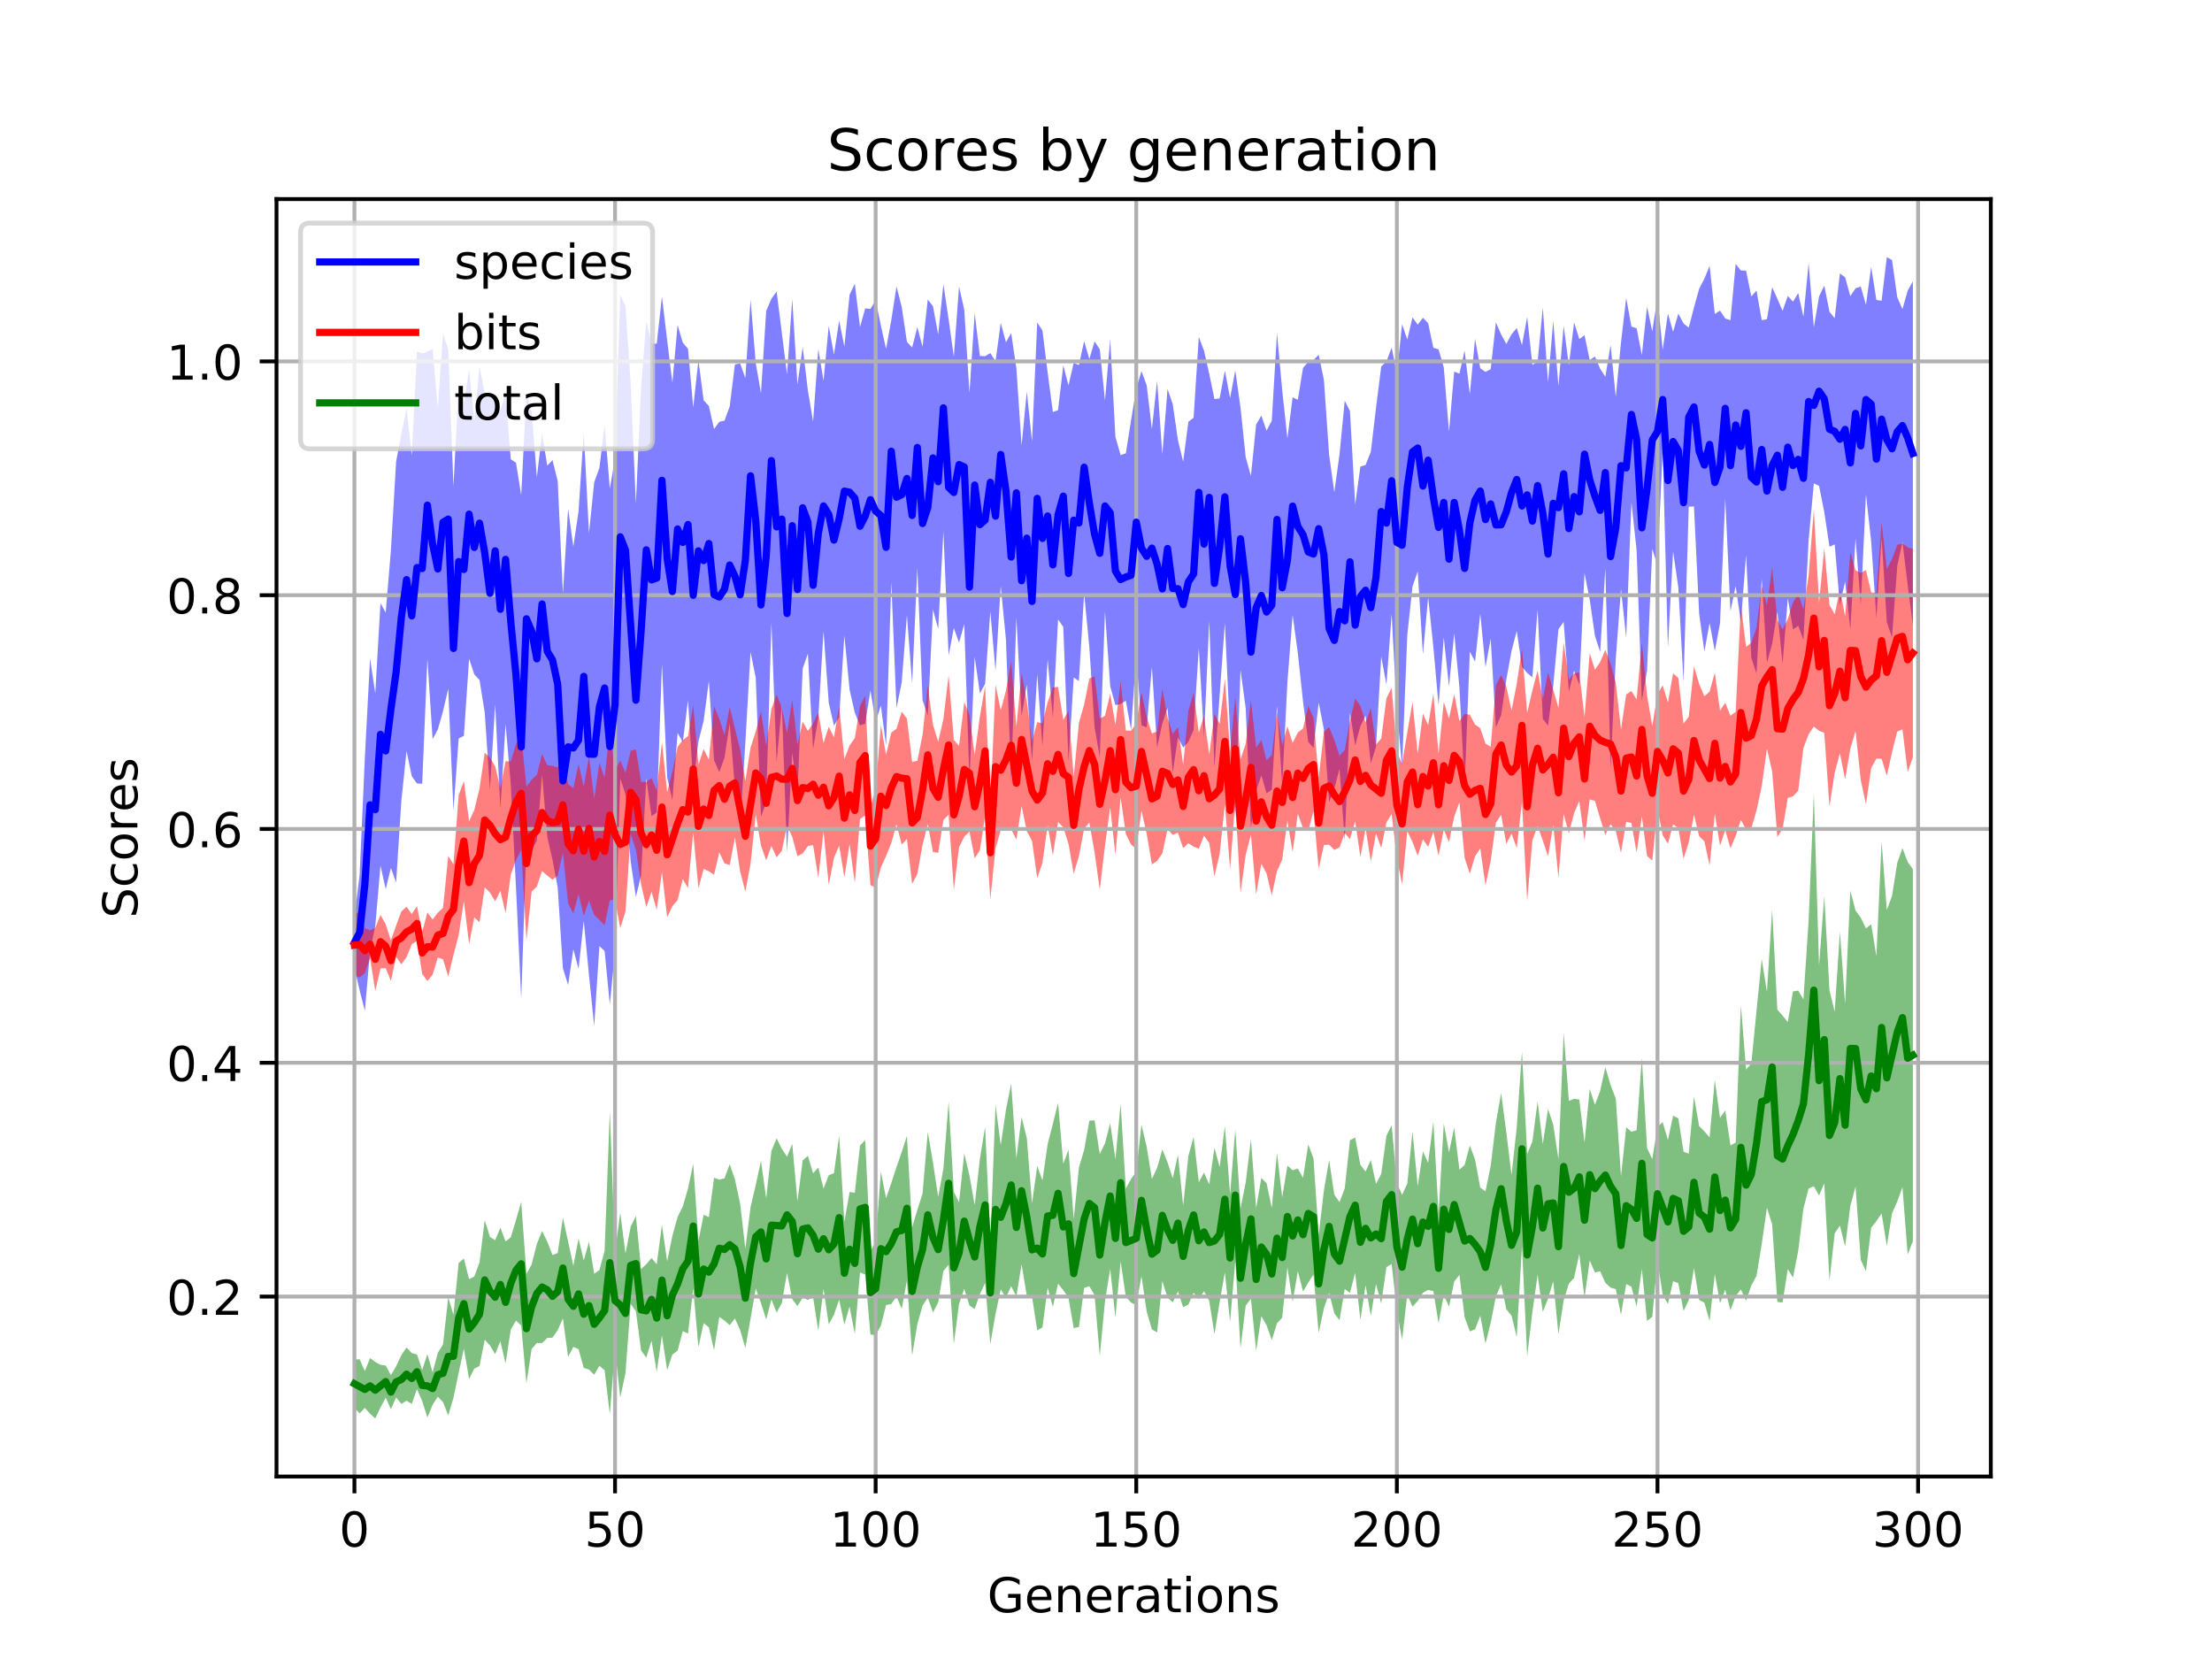 <?xml version="1.0" encoding="utf-8" standalone="no"?>
<!DOCTYPE svg PUBLIC "-//W3C//DTD SVG 1.1//EN"
  "http://www.w3.org/Graphics/SVG/1.1/DTD/svg11.dtd">
<!-- Created with matplotlib (https://matplotlib.org/) -->
<svg height="345.6pt" version="1.1" viewBox="0 0 460.8 345.6" width="460.8pt" xmlns="http://www.w3.org/2000/svg" xmlns:xlink="http://www.w3.org/1999/xlink">
 <defs>
  <style type="text/css">
*{stroke-linecap:butt;stroke-linejoin:round;}
  </style>
 </defs>
 <g id="figure_1">
  <g id="patch_1">
   <path d="M 0 345.6 
L 460.8 345.6 
L 460.8 0 
L 0 0 
z
" style="fill:#ffffff;"/>
  </g>
  <g id="axes_1">
   <g id="patch_2">
    <path d="M 57.6 307.584 
L 414.72 307.584 
L 414.72 41.472 
L 57.6 41.472 
z
" style="fill:#ffffff;"/>
   </g>
   <g id="PolyCollection_1">
    <path clip-path="url(#p701273a9e4)" d="M 73.833 190.94 
L 73.833 201.72 
L 74.919 206.279 
L 76.004 210.577 
L 77.09 198.127 
L 78.176 192.876 
L 79.262 180.329 
L 80.348 185.223 
L 81.433 180.804 
L 82.519 183.837 
L 83.605 166.855 
L 84.691 156.462 
L 85.777 161.691 
L 86.862 163.212 
L 87.948 163.259 
L 89.034 137.225 
L 90.12 153.977 
L 91.206 151.972 
L 92.291 148.139 
L 93.377 143.474 
L 94.463 168.821 
L 95.549 153.827 
L 96.635 153.284 
L 97.72 137.234 
L 98.806 140.489 
L 99.892 141.654 
L 100.978 148.441 
L 102.064 164.508 
L 103.149 146.707 
L 104.235 168.426 
L 105.321 150.855 
L 106.407 163.414 
L 107.493 184.897 
L 108.578 208.061 
L 109.664 175.963 
L 110.75 177.21 
L 111.836 175.075 
L 112.922 161.319 
L 114.007 174.362 
L 115.093 179.081 
L 116.179 184.885 
L 117.265 201.73 
L 118.351 205.187 
L 119.436 197.747 
L 120.522 201.823 
L 121.608 191.798 
L 122.694 203.096 
L 123.78 213.756 
L 124.865 197.08 
L 125.951 198.114 
L 127.037 209.246 
L 128.123 198.069 
L 129.209 162.173 
L 130.294 165.476 
L 131.38 179.41 
L 132.466 186.834 
L 133.552 182.325 
L 134.638 162.196 
L 135.723 170.007 
L 136.809 169.267 
L 137.895 138.321 
L 138.981 161.909 
L 140.067 166.676 
L 141.152 152.692 
L 142.238 154.599 
L 143.324 145.875 
L 144.41 163.144 
L 145.496 154.462 
L 146.581 150.166 
L 147.667 141.887 
L 148.753 158.372 
L 149.839 160.873 
L 150.925 157.847 
L 152.01 150.741 
L 153.096 164.118 
L 154.182 172.14 
L 155.268 154.711 
L 156.354 135.823 
L 157.439 141.226 
L 158.525 170.124 
L 159.611 167.202 
L 160.697 129.658 
L 161.783 158.814 
L 162.868 146.95 
L 163.954 177.609 
L 165.04 156.734 
L 166.126 165.477 
L 167.212 139.279 
L 168.297 136.176 
L 169.383 156.029 
L 170.469 149.493 
L 171.555 131.455 
L 172.641 146.376 
L 173.726 151.16 
L 174.812 149.408 
L 175.898 132.4 
L 176.984 143.667 
L 178.07 148.466 
L 179.155 151.12 
L 180.241 150.754 
L 181.327 143.828 
L 182.413 150.373 
L 183.499 146.975 
L 184.584 155.346 
L 185.67 121.286 
L 186.756 147.494 
L 187.842 142.167 
L 188.928 128.139 
L 190.013 142.36 
L 191.099 118.284 
L 192.185 145.878 
L 193.271 149.065 
L 194.357 126.981 
L 195.442 131.031 
L 196.528 110.717 
L 197.614 136.537 
L 198.7 130.847 
L 199.786 133.864 
L 200.871 130.011 
L 201.957 162.731 
L 203.043 136.84 
L 204.129 144.437 
L 205.215 142.459 
L 206.3 127.375 
L 207.386 139.778 
L 208.472 122.102 
L 209.558 133.216 
L 210.644 162.691 
L 211.729 128.612 
L 212.815 149.151 
L 213.901 142.619 
L 214.987 158.64 
L 216.073 140.461 
L 217.158 155.475 
L 218.244 137.358 
L 219.33 149.513 
L 220.416 129.031 
L 221.502 130.614 
L 222.587 158.641 
L 223.673 141.128 
L 224.759 141.859 
L 225.845 123.598 
L 226.931 134.806 
L 228.016 151.45 
L 229.102 157.765 
L 230.188 127.39 
L 231.274 142.945 
L 232.36 146.897 
L 233.445 146.666 
L 234.531 145.965 
L 235.617 152.059 
L 236.703 136.551 
L 237.789 151.103 
L 238.875 151.518 
L 239.96 138.933 
L 241.046 155.749 
L 242.132 150.728 
L 243.218 147.489 
L 244.304 160.977 
L 245.389 153.558 
L 246.475 155.721 
L 247.561 154.548 
L 248.647 152.075 
L 249.733 134.964 
L 250.818 153.633 
L 251.904 129.367 
L 252.99 159.904 
L 254.076 144.788 
L 255.162 129.808 
L 256.247 152.758 
L 257.333 170.535 
L 258.419 139.538 
L 259.505 147.569 
L 260.591 172.548 
L 261.676 164.812 
L 262.762 161.529 
L 263.848 165.272 
L 264.934 164.499 
L 266.02 147.055 
L 267.105 163.609 
L 268.191 142.075 
L 269.277 128.101 
L 270.363 136.081 
L 271.449 146.171 
L 272.534 154.569 
L 273.62 155.776 
L 274.706 146.374 
L 275.792 151.956 
L 276.878 167.097 
L 277.963 164.254 
L 279.049 160.164 
L 280.135 175.187 
L 281.221 148.458 
L 282.307 155.298 
L 283.392 151.282 
L 284.478 149.048 
L 285.564 159.034 
L 286.65 155.555 
L 287.736 136.753 
L 288.821 142.64 
L 289.907 127.897 
L 290.993 148.13 
L 292.079 159.622 
L 293.165 132.268 
L 294.25 122.18 
L 295.336 119.023 
L 296.422 136.31 
L 297.508 124.417 
L 298.594 134.764 
L 299.679 146.967 
L 300.765 132.796 
L 301.851 143.002 
L 302.937 131.925 
L 304.023 143.127 
L 305.108 163.766 
L 306.194 135.726 
L 307.28 137.831 
L 308.366 127.861 
L 309.452 138.998 
L 310.537 133.057 
L 311.623 151.532 
L 312.709 148.978 
L 313.795 141.563 
L 314.881 135.591 
L 315.966 131.441 
L 317.052 138.898 
L 318.138 140.183 
L 319.224 141.092 
L 320.31 126.931 
L 321.395 149.724 
L 322.481 151.166 
L 323.567 142.858 
L 324.653 131.082 
L 325.739 129.557 
L 326.824 144.091 
L 327.91 139.736 
L 328.996 142.619 
L 330.082 119.387 
L 331.168 124.888 
L 332.253 132.44 
L 333.339 135.816 
L 334.425 118.411 
L 335.511 160.02 
L 336.597 137.201 
L 337.682 122.688 
L 338.768 132.872 
L 339.854 104.65 
L 340.94 114.659 
L 342.026 145.949 
L 343.111 139.68 
L 344.197 114.341 
L 345.283 117.79 
L 346.369 93.585 
L 347.455 134.895 
L 348.54 114.841 
L 349.626 122.391 
L 350.712 142.029 
L 351.798 105.553 
L 352.884 105.504 
L 353.969 127.916 
L 355.055 135.706 
L 356.141 129.785 
L 357.227 135.589 
L 358.313 129.837 
L 359.398 103.788 
L 360.484 127.319 
L 361.57 122.076 
L 362.656 129.622 
L 363.742 115.591 
L 364.827 137.047 
L 365.913 140.302 
L 366.999 120.607 
L 368.085 138.061 
L 369.171 134.136 
L 370.256 127.424 
L 371.342 138.278 
L 372.428 124.642 
L 373.514 131.118 
L 374.6 130.351 
L 375.685 133.306 
L 376.771 112.5 
L 377.857 100.68 
L 378.943 101.226 
L 380.029 106.665 
L 381.114 113.881 
L 382.2 113.411 
L 383.286 126.016 
L 384.372 121.151 
L 385.458 131.149 
L 386.543 112.187 
L 387.629 126.058 
L 388.715 102.971 
L 389.801 112.801 
L 390.887 128.778 
L 391.972 111.987 
L 393.058 129.608 
L 394.144 132.793 
L 395.23 117.927 
L 396.316 112.916 
L 397.401 121.868 
L 398.487 130.328 
L 398.487 58.607 
L 398.487 58.607 
L 397.401 60.553 
L 396.316 64.395 
L 395.23 61.916 
L 394.144 54.173 
L 393.058 53.568 
L 391.972 62.652 
L 390.887 62.496 
L 389.801 55.572 
L 388.715 63.498 
L 387.629 59.7 
L 386.543 60.06 
L 385.458 61.706 
L 384.372 57.765 
L 383.286 56.974 
L 382.2 66.294 
L 381.114 64.949 
L 380.029 59.482 
L 378.943 61.761 
L 377.857 68.209 
L 376.771 54.803 
L 375.685 65.98 
L 374.6 61.046 
L 373.514 62.85 
L 372.428 61.653 
L 371.342 64.768 
L 370.256 62.231 
L 369.171 59.832 
L 368.085 66.523 
L 366.999 66.679 
L 365.913 60.525 
L 364.827 61.762 
L 363.742 56.382 
L 362.656 56.342 
L 361.57 54.979 
L 360.484 66.699 
L 359.398 66.353 
L 358.313 64.702 
L 357.227 65.419 
L 356.141 55.386 
L 355.055 58.057 
L 353.969 60.144 
L 352.884 64.053 
L 351.798 68.26 
L 350.712 67.387 
L 349.626 65.334 
L 348.54 69.123 
L 347.455 65.316 
L 346.369 72.884 
L 345.283 62.005 
L 344.197 69.025 
L 343.111 63.876 
L 342.026 73.976 
L 340.94 68.383 
L 339.854 68.033 
L 338.768 62.069 
L 337.682 71.344 
L 336.597 82.706 
L 335.511 71.873 
L 334.425 78.478 
L 333.339 76.817 
L 332.253 74.268 
L 331.168 75.015 
L 330.082 69.827 
L 328.996 70.639 
L 327.91 67.169 
L 326.824 76.118 
L 325.739 67.86 
L 324.653 80.429 
L 323.567 66.825 
L 322.481 79.671 
L 321.395 64.065 
L 320.31 75.375 
L 319.224 76.007 
L 318.138 66.008 
L 317.052 71.891 
L 315.966 68.323 
L 314.881 69.636 
L 313.795 71.653 
L 312.709 69.654 
L 311.623 67.167 
L 310.537 76.905 
L 309.452 77.471 
L 308.366 76.724 
L 307.28 70.553 
L 306.194 82.126 
L 305.108 73.052 
L 304.023 77.833 
L 302.937 77.413 
L 301.851 89.938 
L 300.765 76.542 
L 299.679 72.774 
L 298.594 72.461 
L 297.508 67.32 
L 296.422 66.191 
L 295.336 67.638 
L 294.25 66.118 
L 293.165 70.738 
L 292.079 67.542 
L 290.993 77.846 
L 289.907 72.411 
L 288.821 75.3 
L 287.736 76.356 
L 286.65 84.974 
L 285.564 94.119 
L 284.478 96.868 
L 283.392 97.195 
L 282.307 105.131 
L 281.221 85.632 
L 280.135 83.479 
L 279.049 94.635 
L 277.963 102.555 
L 276.878 94.764 
L 275.792 79.124 
L 274.706 73.894 
L 273.62 75.051 
L 272.534 75.39 
L 271.449 76.619 
L 270.363 83.281 
L 269.277 82.767 
L 268.191 91.324 
L 267.105 81.264 
L 266.02 69.375 
L 264.934 87.641 
L 263.848 89.721 
L 262.762 86.578 
L 261.676 88.428 
L 260.591 99.141 
L 259.505 95.269 
L 258.419 84.928 
L 257.333 77.163 
L 256.247 82.92 
L 255.162 77.193 
L 254.076 82.98 
L 252.99 83.138 
L 251.904 77.848 
L 250.818 73.054 
L 249.733 70.186 
L 248.647 87.032 
L 247.561 87.861 
L 246.475 96.175 
L 245.389 91.724 
L 244.304 84.198 
L 243.218 81.038 
L 242.132 94.642 
L 241.046 79.305 
L 239.96 89.42 
L 238.875 80.264 
L 237.789 77.308 
L 236.703 80.98 
L 235.617 87.622 
L 234.531 94.437 
L 233.445 94.808 
L 232.36 91.011 
L 231.274 70.708 
L 230.188 83.419 
L 229.102 72.76 
L 228.016 71.116 
L 226.931 74.796 
L 225.845 71.08 
L 224.759 76.051 
L 223.673 75.594 
L 222.587 80.3 
L 221.502 76.095 
L 220.416 85.441 
L 219.33 85.824 
L 218.244 77.621 
L 217.158 68.854 
L 216.073 67.183 
L 214.987 91.932 
L 213.901 81.574 
L 212.815 92.8 
L 211.729 76.723 
L 210.644 69.392 
L 209.558 71.3 
L 208.472 67.258 
L 207.386 75.259 
L 206.3 73.557 
L 205.215 74.204 
L 204.129 74.156 
L 203.043 65.251 
L 201.957 81.874 
L 200.871 64.539 
L 199.786 59.685 
L 198.7 74.332 
L 197.614 66.52 
L 196.528 59.22 
L 195.442 69.673 
L 194.357 63.801 
L 193.271 62.392 
L 192.185 72.231 
L 191.099 68.145 
L 190.013 72.393 
L 188.928 71.205 
L 187.842 63.927 
L 186.756 59.681 
L 185.67 66.716 
L 184.584 72.69 
L 183.499 67.799 
L 182.413 62.589 
L 181.327 64.362 
L 180.241 64.244 
L 179.155 68.13 
L 178.07 59.095 
L 176.984 61.415 
L 175.898 72.215 
L 174.812 66.778 
L 173.726 73.862 
L 172.641 67.901 
L 171.555 79.344 
L 170.469 72.704 
L 169.383 87.821 
L 168.297 81.355 
L 167.212 72.29 
L 166.126 80.137 
L 165.04 62.287 
L 163.954 77.988 
L 162.868 69.333 
L 161.783 60.714 
L 160.697 62.245 
L 159.611 64.764 
L 158.525 81.918 
L 157.439 75.7 
L 156.354 62.42 
L 155.268 78.774 
L 154.182 75.694 
L 153.096 75.933 
L 152.01 84.674 
L 150.925 87.63 
L 149.839 87.867 
L 148.753 89.375 
L 147.667 84.566 
L 146.581 83.389 
L 145.496 75.04 
L 144.41 84.876 
L 143.324 72.659 
L 142.238 71.387 
L 141.152 67.703 
L 140.067 79.766 
L 138.981 70.886 
L 137.895 61.793 
L 136.809 71.584 
L 135.723 71.593 
L 134.638 66.897 
L 133.552 80.646 
L 132.466 104.883 
L 131.38 79.908 
L 130.294 63.704 
L 129.209 61.494 
L 128.123 95.518 
L 127.037 101.816 
L 125.951 88.528 
L 124.865 97.471 
L 123.78 100.491 
L 122.694 111.102 
L 121.608 90.002 
L 120.522 106.541 
L 119.436 113.88 
L 118.351 105.982 
L 117.265 123.632 
L 116.179 100.208 
L 115.093 95.842 
L 114.007 97.016 
L 112.922 90.334 
L 111.836 99.43 
L 110.75 85.752 
L 109.664 81.856 
L 108.578 103.166 
L 107.493 96.397 
L 106.407 95.671 
L 105.321 82.202 
L 104.235 85.418 
L 103.149 82.795 
L 102.064 82.693 
L 100.978 81.879 
L 99.892 76.315 
L 98.806 87.591 
L 97.72 76.974 
L 96.635 83.982 
L 95.549 80.136 
L 94.463 101.339 
L 93.377 72.81 
L 92.291 69.459 
L 91.206 85.089 
L 90.12 72.71 
L 89.034 73.243 
L 87.948 73.617 
L 86.862 73.255 
L 85.777 94.9 
L 84.691 85.04 
L 83.605 90.398 
L 82.519 96.151 
L 81.433 114.673 
L 80.348 127.632 
L 79.262 125.639 
L 78.176 144.457 
L 77.09 137.19 
L 76.004 157.888 
L 74.919 182.262 
L 73.833 190.94 
z
" style="fill:#0000ff;fill-opacity:0.5;"/>
   </g>
   <g id="PolyCollection_2">
    <path clip-path="url(#p701273a9e4)" d="M 73.833 190.578 
L 73.833 203.215 
L 74.919 203.613 
L 76.004 202.734 
L 77.09 199.565 
L 78.176 206.431 
L 79.262 201.744 
L 80.348 201.681 
L 81.433 204.329 
L 82.519 199.324 
L 83.605 200.889 
L 84.691 199.377 
L 85.777 196.707 
L 86.862 196.003 
L 87.948 202.885 
L 89.034 204.353 
L 90.12 203.035 
L 91.206 199.469 
L 92.291 199.822 
L 93.377 203.435 
L 94.463 198.951 
L 95.549 194.79 
L 96.635 187.715 
L 97.72 196.648 
L 98.806 191.098 
L 99.892 192.111 
L 100.978 184.845 
L 102.064 185.928 
L 103.149 187.764 
L 104.235 185.592 
L 105.321 190.205 
L 106.407 182.185 
L 107.493 179.151 
L 108.578 177.093 
L 109.664 195.867 
L 110.75 185.744 
L 111.836 184.661 
L 112.922 181.449 
L 114.007 182.418 
L 115.093 183.264 
L 116.179 182.416 
L 117.265 177.655 
L 118.351 188.208 
L 119.436 190.291 
L 120.522 186.264 
L 121.608 190.769 
L 122.694 187.639 
L 123.78 190.588 
L 124.865 191.64 
L 125.951 192.737 
L 127.037 187.514 
L 128.123 187.433 
L 129.209 193.342 
L 130.294 189.879 
L 131.38 173.728 
L 132.466 177.023 
L 133.552 184.236 
L 134.638 188.955 
L 135.723 185.785 
L 136.809 189.539 
L 137.895 181.656 
L 138.981 191.092 
L 140.067 188.775 
L 141.152 187.511 
L 142.238 183.128 
L 143.324 184.985 
L 144.41 173.451 
L 145.496 185.061 
L 146.581 181.015 
L 147.667 181.5 
L 148.753 182.23 
L 149.839 177.57 
L 150.925 179.847 
L 152.01 180.211 
L 153.096 174.439 
L 154.182 181.545 
L 155.268 185.709 
L 156.354 179.909 
L 157.439 169.681 
L 158.525 176.147 
L 159.611 179.227 
L 160.697 176.225 
L 161.783 178.584 
L 162.868 177.255 
L 163.954 171.959 
L 165.04 174.349 
L 166.126 178.355 
L 167.212 177.794 
L 168.297 176.252 
L 169.383 176.054 
L 170.469 182.844 
L 171.555 173.172 
L 172.641 184.344 
L 173.726 178.727 
L 174.812 176.175 
L 175.898 182.756 
L 176.984 175.845 
L 178.07 183.934 
L 179.155 170.629 
L 180.241 169.864 
L 181.327 184.383 
L 182.413 184.91 
L 183.499 180.693 
L 184.584 178.327 
L 185.67 175.637 
L 186.756 171.718 
L 187.842 175.956 
L 188.928 174.748 
L 190.013 184.14 
L 191.099 182.055 
L 192.185 175.988 
L 193.271 171.682 
L 194.357 177.484 
L 195.442 177.67 
L 196.528 170.821 
L 197.614 169.704 
L 198.7 185.346 
L 199.786 176.504 
L 200.871 174.311 
L 201.957 173.227 
L 203.043 178.786 
L 204.129 177.131 
L 205.215 169.983 
L 206.3 187.388 
L 207.386 176.733 
L 208.472 172.96 
L 209.558 172.681 
L 210.644 172.733 
L 211.729 174.892 
L 212.815 167.911 
L 213.901 173.156 
L 214.987 175.142 
L 216.073 182.921 
L 217.158 179.752 
L 218.244 171.917 
L 219.33 178.173 
L 220.416 171.239 
L 221.502 172.36 
L 222.587 175.784 
L 223.673 182.02 
L 224.759 178.357 
L 225.845 172.619 
L 226.931 171.37 
L 228.016 177.521 
L 229.102 185.351 
L 230.188 176.164 
L 231.274 168.244 
L 232.36 178.037 
L 233.445 166.16 
L 234.531 173.723 
L 235.617 175.927 
L 236.703 176.829 
L 237.789 168.858 
L 238.875 173.704 
L 239.96 180.082 
L 241.046 179.319 
L 242.132 177.8 
L 243.218 172.712 
L 244.304 173.928 
L 245.389 173.457 
L 246.475 176.686 
L 247.561 175.661 
L 248.647 176.364 
L 249.733 176.811 
L 250.818 174.071 
L 251.904 175.61 
L 252.99 182.513 
L 254.076 177.902 
L 255.162 167.489 
L 256.247 181.064 
L 257.333 166.81 
L 258.419 186.037 
L 259.505 178.068 
L 260.591 173.89 
L 261.676 186.318 
L 262.762 179.916 
L 263.848 181.96 
L 264.934 186.538 
L 266.02 181.459 
L 267.105 179.073 
L 268.191 170.973 
L 269.277 177.506 
L 270.363 169.51 
L 271.449 172.558 
L 272.534 173.087 
L 273.62 169.019 
L 274.706 180.952 
L 275.792 176.018 
L 276.878 175.969 
L 277.963 177.047 
L 279.049 176.525 
L 280.135 173.547 
L 281.221 174.788 
L 282.307 171.108 
L 283.392 178.533 
L 284.478 172.545 
L 285.564 179.499 
L 286.65 173.602 
L 287.736 176.667 
L 288.821 171.321 
L 289.907 169.579 
L 290.993 178.76 
L 292.079 184.227 
L 293.165 173.147 
L 294.25 175.388 
L 295.336 178.254 
L 296.422 174.859 
L 297.508 176.415 
L 298.594 173.301 
L 299.679 178.263 
L 300.765 172.804 
L 301.851 175.443 
L 302.937 170.152 
L 304.023 167.127 
L 305.108 178.697 
L 306.194 182.017 
L 307.28 178.383 
L 308.366 176.759 
L 309.452 184.431 
L 310.537 179.37 
L 311.623 171.395 
L 312.709 169.73 
L 313.795 175.791 
L 314.881 173.656 
L 315.966 176.651 
L 317.052 167.078 
L 318.138 187.642 
L 319.224 175.031 
L 320.31 172.079 
L 321.395 175.113 
L 322.481 178.395 
L 323.567 171.812 
L 324.653 182.832 
L 325.739 169.562 
L 326.824 173.614 
L 327.91 169.373 
L 328.996 166.893 
L 330.082 175.172 
L 331.168 166.535 
L 332.253 166.836 
L 333.339 170.464 
L 334.425 173.94 
L 335.511 171.682 
L 336.597 173.153 
L 337.682 177.652 
L 338.768 171.216 
L 339.854 171.45 
L 340.94 177.611 
L 342.026 170.03 
L 343.111 178.292 
L 344.197 179.276 
L 345.283 168.462 
L 346.369 173.976 
L 347.455 175.755 
L 348.54 171.729 
L 349.626 172.497 
L 350.712 178.864 
L 351.798 175.491 
L 352.884 169.706 
L 353.969 174.178 
L 355.055 175.258 
L 356.141 180.289 
L 357.227 169.536 
L 358.313 176.147 
L 359.398 172.91 
L 360.484 176.704 
L 361.57 174.121 
L 362.656 170.815 
L 363.742 172.773 
L 364.827 172.567 
L 365.913 168.85 
L 366.999 163.774 
L 368.085 155.949 
L 369.171 160.713 
L 370.256 174.378 
L 371.342 172.673 
L 372.428 166.228 
L 373.514 165.883 
L 374.6 164.723 
L 375.685 155.808 
L 376.771 152.966 
L 377.857 151.358 
L 378.943 152.235 
L 380.029 152.638 
L 381.114 167.995 
L 382.2 160.976 
L 383.286 156.925 
L 384.372 162.353 
L 385.458 155.979 
L 386.543 152.288 
L 387.629 162.52 
L 388.715 167.53 
L 389.801 159.989 
L 390.887 158.034 
L 391.972 158.061 
L 393.058 161.596 
L 394.144 156.712 
L 395.23 152.389 
L 396.316 151.937 
L 397.401 160.873 
L 398.487 157.719 
L 398.487 114.369 
L 398.487 114.369 
L 397.401 114.035 
L 396.316 113.194 
L 395.23 113.51 
L 394.144 116.461 
L 393.058 118.529 
L 391.972 108.87 
L 390.887 123.525 
L 389.801 123.39 
L 388.715 118.753 
L 387.629 119.336 
L 386.543 118.809 
L 385.458 115.018 
L 384.372 128.353 
L 383.286 122.718 
L 382.2 127.968 
L 381.114 126.018 
L 380.029 114.185 
L 378.943 125.614 
L 377.857 106.163 
L 376.771 119.905 
L 375.685 126.941 
L 374.6 123.729 
L 373.514 125.506 
L 372.428 128.959 
L 371.342 131.108 
L 370.256 129.237 
L 369.171 118.277 
L 368.085 126.052 
L 366.999 122.018 
L 365.913 130.72 
L 364.827 133.913 
L 363.742 134.759 
L 362.656 126.054 
L 361.57 148.312 
L 360.484 149.093 
L 359.398 146.422 
L 358.313 148.037 
L 357.227 140.151 
L 356.141 144.078 
L 355.055 145.047 
L 353.969 142.475 
L 352.884 138.816 
L 351.798 149.307 
L 350.712 150.736 
L 349.626 141.255 
L 348.54 140.27 
L 347.455 146.324 
L 346.369 142.773 
L 345.283 144.612 
L 344.197 151.24 
L 343.111 144.85 
L 342.026 133.89 
L 340.94 145.717 
L 339.854 143.951 
L 338.768 144.668 
L 337.682 151.943 
L 336.597 142.188 
L 335.511 138.294 
L 334.425 135.372 
L 333.339 137.919 
L 332.253 139.535 
L 331.168 136.054 
L 330.082 149.392 
L 328.996 140.098 
L 327.91 140.277 
L 326.824 141.621 
L 325.739 133.817 
L 324.653 147.452 
L 323.567 143.701 
L 322.481 140.112 
L 321.395 145.684 
L 320.31 139.674 
L 319.224 143.788 
L 318.138 148.501 
L 317.052 135.133 
L 315.966 142.458 
L 314.881 148.024 
L 313.795 143.051 
L 312.709 140.659 
L 311.623 142.725 
L 310.537 155.571 
L 309.452 154.899 
L 308.366 151.701 
L 307.28 150.946 
L 306.194 148.888 
L 305.108 148.707 
L 304.023 150.216 
L 302.937 144.569 
L 301.851 149.705 
L 300.765 146.237 
L 299.679 157.046 
L 298.594 144.495 
L 297.508 151.086 
L 296.422 148.656 
L 295.336 157.026 
L 294.25 146.255 
L 293.165 152.541 
L 292.079 159.089 
L 290.993 156.64 
L 289.907 143.273 
L 288.821 145.471 
L 287.736 153.842 
L 286.65 155.107 
L 285.564 147.536 
L 284.478 150.506 
L 283.392 147.029 
L 282.307 145.517 
L 281.221 150.143 
L 280.135 156.234 
L 279.049 157.426 
L 277.963 154.137 
L 276.878 151.463 
L 275.792 152.447 
L 274.706 161.985 
L 273.62 149.518 
L 272.534 147.06 
L 271.449 151.745 
L 270.363 152.6 
L 269.277 154.768 
L 268.191 151.283 
L 267.105 155.261 
L 266.02 148.148 
L 264.934 157.284 
L 263.848 158.4 
L 262.762 154.161 
L 261.676 155.768 
L 260.591 145.833 
L 259.505 154.955 
L 258.419 158.176 
L 257.333 145.168 
L 256.247 156.582 
L 255.162 141.399 
L 254.076 150.798 
L 252.99 148.718 
L 251.904 157.18 
L 250.818 149.099 
L 249.733 152.639 
L 248.647 144.3 
L 247.561 148.107 
L 246.475 159.313 
L 245.389 151.491 
L 244.304 152.902 
L 243.218 149.493 
L 242.132 143.528 
L 241.046 152.394 
L 239.96 152.782 
L 238.875 149.361 
L 237.789 144.246 
L 236.703 150.735 
L 235.617 152.216 
L 234.531 152.185 
L 233.445 141.965 
L 232.36 151.001 
L 231.274 144.514 
L 230.188 149.107 
L 229.102 149.731 
L 228.016 140.895 
L 226.931 141.357 
L 225.845 146.796 
L 224.759 150.557 
L 223.673 161.849 
L 222.587 148.056 
L 221.502 149.99 
L 220.416 143.085 
L 219.33 143.2 
L 218.244 146.293 
L 217.158 150.685 
L 216.073 150.418 
L 214.987 154.477 
L 213.901 146.135 
L 212.815 140.179 
L 211.729 151.424 
L 210.644 137.748 
L 209.558 143.857 
L 208.472 147.945 
L 207.386 142.664 
L 206.3 167.9 
L 205.215 142.886 
L 204.129 149.245 
L 203.043 157.318 
L 201.957 148.914 
L 200.871 146.287 
L 199.786 155.365 
L 198.7 154.151 
L 197.614 140.679 
L 196.528 149.763 
L 195.442 154.512 
L 194.357 150.985 
L 193.271 142.815 
L 192.185 153.103 
L 191.099 158.488 
L 190.013 158.736 
L 188.928 149.698 
L 187.842 148.247 
L 186.756 151.827 
L 185.67 152.61 
L 184.584 157.272 
L 183.499 151.032 
L 182.413 164.535 
L 181.327 168.121 
L 180.241 144.944 
L 179.155 147.093 
L 178.07 153.751 
L 176.984 155.308 
L 175.898 158.119 
L 174.812 147.196 
L 173.726 153.596 
L 172.641 151.387 
L 171.555 154.825 
L 170.469 148.475 
L 169.383 150.696 
L 168.297 152.262 
L 167.212 150.333 
L 166.126 155.186 
L 165.04 145.791 
L 163.954 152.725 
L 162.868 147.367 
L 161.783 144.741 
L 160.697 147.674 
L 159.611 155.442 
L 158.525 148.196 
L 157.439 152.372 
L 156.354 155.717 
L 155.268 162.688 
L 154.182 156.087 
L 153.096 151.763 
L 152.01 147.306 
L 150.925 153.119 
L 149.839 149.749 
L 148.753 147.095 
L 147.667 158.252 
L 146.581 156.037 
L 145.496 159.255 
L 144.41 146.909 
L 143.324 153.352 
L 142.238 154.179 
L 141.152 155.608 
L 140.067 160.696 
L 138.981 165.031 
L 137.895 154.595 
L 136.809 164.71 
L 135.723 162.102 
L 134.638 162.913 
L 133.552 162.873 
L 132.466 156.122 
L 131.38 156.398 
L 130.294 160.996 
L 129.209 158.44 
L 128.123 160.307 
L 127.037 152.092 
L 125.951 161.991 
L 124.865 158.95 
L 123.78 166.454 
L 122.694 157.503 
L 121.608 163.901 
L 120.522 159.156 
L 119.436 164.18 
L 118.351 163.368 
L 117.265 157.674 
L 116.179 159.888 
L 115.093 159.533 
L 114.007 159.401 
L 112.922 157.099 
L 111.836 161.418 
L 110.75 162.458 
L 109.664 163.884 
L 108.578 153.412 
L 107.493 154.982 
L 106.407 158.635 
L 105.321 158.578 
L 104.235 164.237 
L 103.149 159.608 
L 102.064 157.855 
L 100.978 156.787 
L 99.892 164.261 
L 98.806 168.718 
L 97.72 171.087 
L 96.635 162.701 
L 95.549 165.637 
L 94.463 180.036 
L 93.377 178.333 
L 92.291 189.109 
L 91.206 190.143 
L 90.12 191.538 
L 89.034 190.072 
L 87.948 194.133 
L 86.862 188.759 
L 85.777 190.408 
L 84.691 188.887 
L 83.605 189.864 
L 82.519 192.808 
L 81.433 195.897 
L 80.348 192.543 
L 79.262 190.607 
L 78.176 193.285 
L 77.09 193.802 
L 76.004 193.355 
L 74.919 189.95 
L 73.833 190.578 
z
" style="fill:#ff0000;fill-opacity:0.5;"/>
   </g>
   <g id="PolyCollection_3">
    <path clip-path="url(#p701273a9e4)" d="M 73.833 283.189 
L 73.833 293.322 
L 74.919 294.426 
L 76.004 293.284 
L 77.09 294.505 
L 78.176 295.488 
L 79.262 293.217 
L 80.348 291.145 
L 81.433 293.563 
L 82.519 291.104 
L 83.605 292.458 
L 84.691 291.787 
L 85.777 292.473 
L 86.862 289.374 
L 87.948 291.851 
L 89.034 295.289 
L 90.12 292.657 
L 91.206 290.945 
L 92.291 292.086 
L 93.377 294.875 
L 94.463 291.192 
L 95.549 285.948 
L 96.635 280.961 
L 97.72 287.26 
L 98.806 285.102 
L 99.892 284.56 
L 100.978 279.091 
L 102.064 280.284 
L 103.149 282.093 
L 104.235 279.406 
L 105.321 284.007 
L 106.407 276.95 
L 107.493 275.097 
L 108.578 276.145 
L 109.664 288.187 
L 110.75 281.028 
L 111.836 279.763 
L 112.922 279.785 
L 114.007 278.726 
L 115.093 278.657 
L 116.179 277.093 
L 117.265 274.631 
L 118.351 282.671 
L 119.436 280.559 
L 120.522 281.07 
L 121.608 284.964 
L 122.694 285.305 
L 123.78 286.382 
L 124.865 284.509 
L 125.951 285.455 
L 127.037 294.62 
L 128.123 281.111 
L 129.209 291.113 
L 130.294 286.083 
L 131.38 271.636 
L 132.466 273.153 
L 133.552 281.333 
L 134.638 282.809 
L 135.723 279.271 
L 136.809 285.804 
L 137.895 278.192 
L 138.981 285.436 
L 140.067 282.183 
L 141.152 281.362 
L 142.238 277.285 
L 143.324 277.818 
L 144.41 268.396 
L 145.496 280.641 
L 146.581 275.639 
L 147.667 276.499 
L 148.753 281.259 
L 149.839 274.331 
L 150.925 275.093 
L 152.01 276.054 
L 153.096 274.659 
L 154.182 277.064 
L 155.268 280.787 
L 156.354 274.697 
L 157.439 268.415 
L 158.525 271.444 
L 159.611 274.874 
L 160.697 270.696 
L 161.783 273.431 
L 162.868 271.451 
L 163.954 265.176 
L 165.04 270.636 
L 166.126 272.071 
L 167.212 270.321 
L 168.297 270.782 
L 169.383 270.251 
L 170.469 277.241 
L 171.555 268.489 
L 172.641 275.882 
L 173.726 273.892 
L 174.812 270.737 
L 175.898 275.928 
L 176.984 272.163 
L 178.07 277.896 
L 179.155 265.066 
L 180.241 265.525 
L 181.327 277.987 
L 182.413 278.146 
L 183.499 276.17 
L 184.584 271.876 
L 185.67 271.646 
L 186.756 270.068 
L 187.842 272.662 
L 188.928 266.771 
L 190.013 282.357 
L 191.099 275.841 
L 192.185 272.015 
L 193.271 270.289 
L 194.357 273.423 
L 195.442 271.307 
L 196.528 264.767 
L 197.614 263.478 
L 198.7 279.973 
L 199.786 271.608 
L 200.871 268.473 
L 201.957 271.965 
L 203.043 272.68 
L 204.129 269.625 
L 205.215 267.247 
L 206.3 280.017 
L 207.386 273.701 
L 208.472 268.599 
L 209.558 270.333 
L 210.644 267.926 
L 211.729 270.078 
L 212.815 263.385 
L 213.901 269.953 
L 214.987 270.062 
L 216.073 277.135 
L 217.158 276.535 
L 218.244 268.248 
L 219.33 272.23 
L 220.416 267.412 
L 221.502 268.77 
L 222.587 270.37 
L 223.673 276.663 
L 224.759 276.443 
L 225.845 268.308 
L 226.931 267.953 
L 228.016 269.789 
L 229.102 282.47 
L 230.188 271.074 
L 231.274 264.33 
L 232.36 274.464 
L 233.445 262.797 
L 234.531 270.129 
L 235.617 271.331 
L 236.703 271.876 
L 237.789 265.826 
L 238.875 273.215 
L 239.96 276.935 
L 241.046 277.564 
L 242.132 266.893 
L 243.218 270.288 
L 244.304 271.295 
L 245.389 269.027 
L 246.475 272.312 
L 247.561 271.762 
L 248.647 269.326 
L 249.733 270.62 
L 250.818 268.996 
L 251.904 270.975 
L 252.99 277.931 
L 254.076 271.197 
L 255.162 265.067 
L 256.247 275.332 
L 257.333 262.654 
L 258.419 280.847 
L 259.505 272.009 
L 260.591 270.52 
L 261.676 281.4 
L 262.762 274.171 
L 263.848 276.058 
L 264.934 279.167 
L 266.02 275.662 
L 267.105 274.494 
L 268.191 264.012 
L 269.277 271.202 
L 270.363 264.83 
L 271.449 269.055 
L 272.534 267.188 
L 273.62 265.534 
L 274.706 277.643 
L 275.792 272.569 
L 276.878 269.325 
L 277.963 273.593 
L 279.049 275.031 
L 280.135 268.519 
L 281.221 269.325 
L 282.307 265.147 
L 283.392 274.939 
L 284.478 267.72 
L 285.564 274.121 
L 286.65 267.503 
L 287.736 271.53 
L 288.821 263.966 
L 289.907 263.317 
L 290.993 273.028 
L 292.079 279.044 
L 293.165 269.672 
L 294.25 272.219 
L 295.336 271.023 
L 296.422 269.302 
L 297.508 268.706 
L 298.594 268.974 
L 299.679 275.635 
L 300.765 269.77 
L 301.851 272.182 
L 302.937 266.977 
L 304.023 265.58 
L 305.108 274.395 
L 306.194 277.361 
L 307.28 276.92 
L 308.366 274.095 
L 309.452 279.882 
L 310.537 275.584 
L 311.623 270.075 
L 312.709 267.558 
L 313.795 272.745 
L 314.881 274.072 
L 315.966 278.491 
L 317.052 259.58 
L 318.138 282.485 
L 319.224 273.31 
L 320.31 265.574 
L 321.395 273.288 
L 322.481 270.525 
L 323.567 266.91 
L 324.653 277.914 
L 325.739 270.893 
L 326.824 267.4 
L 327.91 266.202 
L 328.996 261.231 
L 330.082 270.351 
L 331.168 262.572 
L 332.253 265.072 
L 333.339 264.819 
L 334.425 267.23 
L 335.511 268.236 
L 336.597 268.546 
L 337.682 273.882 
L 338.768 267.492 
L 339.854 268.044 
L 340.94 272.184 
L 342.026 264.339 
L 343.111 275.17 
L 344.197 274.319 
L 345.283 262.59 
L 346.369 269.766 
L 347.455 271.628 
L 348.54 266.892 
L 349.626 267.302 
L 350.712 273.099 
L 351.798 270.83 
L 352.884 264.16 
L 353.969 270.802 
L 355.055 271.371 
L 356.141 275.171 
L 357.227 265.419 
L 358.313 271.477 
L 359.398 268.679 
L 360.484 272.958 
L 361.57 269.988 
L 362.656 268.612 
L 363.742 270.97 
L 364.827 267.784 
L 365.913 265.795 
L 366.999 259.165 
L 368.085 251.598 
L 369.171 255.081 
L 370.256 271.224 
L 371.342 271.325 
L 372.428 264.392 
L 373.514 266.144 
L 374.6 260.571 
L 375.685 251.752 
L 376.771 247.575 
L 377.857 247.136 
L 378.943 249.041 
L 380.029 246.5 
L 381.114 266.758 
L 382.2 256.95 
L 383.286 255.314 
L 384.372 259.66 
L 385.458 251.242 
L 386.543 247.177 
L 387.629 262.448 
L 388.715 264.808 
L 389.801 255.754 
L 390.887 254.393 
L 391.972 252.771 
L 393.058 259.533 
L 394.144 252.773 
L 395.23 250.3 
L 396.316 247.308 
L 397.401 261.338 
L 398.487 258.567 
L 398.487 181.062 
L 398.487 181.062 
L 397.401 179.549 
L 396.316 176.678 
L 395.23 179.771 
L 394.144 186.636 
L 393.058 189.549 
L 391.972 175.307 
L 390.887 199.214 
L 389.801 192.544 
L 388.715 193.398 
L 387.629 191.168 
L 386.543 189.675 
L 385.458 185.557 
L 384.372 209.135 
L 383.286 194.073 
L 382.2 210.764 
L 381.114 206.305 
L 380.029 186.637 
L 378.943 201.209 
L 377.857 165.392 
L 376.771 191.765 
L 375.685 208.187 
L 374.6 206.353 
L 373.514 206.535 
L 372.428 212.917 
L 371.342 211.571 
L 370.256 210.323 
L 369.171 189.472 
L 368.085 206.625 
L 366.999 199.776 
L 365.913 210.598 
L 364.827 221.553 
L 363.742 222.801 
L 362.656 209.403 
L 361.57 238.027 
L 360.484 238.598 
L 359.398 231.327 
L 358.313 232.891 
L 357.227 224.96 
L 356.141 236.954 
L 355.055 235.684 
L 353.969 234.604 
L 352.884 228.424 
L 351.798 240.331 
L 350.712 239.916 
L 349.626 232.969 
L 348.54 232.415 
L 347.455 237.481 
L 346.369 233.758 
L 345.283 234.743 
L 344.197 241.456 
L 343.111 239.155 
L 342.026 220.357 
L 340.94 235.453 
L 339.854 235.761 
L 338.768 234.829 
L 337.682 245.048 
L 336.597 228.856 
L 335.511 226.016 
L 334.425 222.335 
L 333.339 227.262 
L 332.253 230.155 
L 331.168 226.839 
L 330.082 238.036 
L 328.996 229.06 
L 327.91 228.899 
L 326.824 229.338 
L 325.739 215.105 
L 324.653 241.499 
L 323.567 234.275 
L 322.481 231.02 
L 321.395 238.339 
L 320.31 229.45 
L 319.224 237.804 
L 318.138 240.377 
L 317.052 219.049 
L 315.966 234.817 
L 314.881 244.776 
L 313.795 235.906 
L 312.709 227.699 
L 311.623 233.903 
L 310.537 242.888 
L 309.452 248.176 
L 308.366 247.412 
L 307.28 241.552 
L 306.194 238.627 
L 305.108 242.679 
L 304.023 243.672 
L 302.937 234.887 
L 301.851 240.053 
L 300.765 234.023 
L 299.679 252.787 
L 298.594 233.645 
L 297.508 242.252 
L 296.422 239.85 
L 295.336 247.14 
L 294.25 235.699 
L 293.165 246.574 
L 292.079 248.916 
L 290.993 246.444 
L 289.907 234.417 
L 288.821 236.582 
L 287.736 244.547 
L 286.65 246.613 
L 285.564 241.642 
L 284.478 244.053 
L 283.392 242.651 
L 282.307 236.966 
L 281.221 237.527 
L 280.135 247.569 
L 279.049 250.421 
L 277.963 248.874 
L 276.878 241.643 
L 275.792 247.998 
L 274.706 257.282 
L 273.62 241.34 
L 272.534 238.389 
L 271.449 245.371 
L 270.363 243.441 
L 269.277 243.777 
L 268.191 242.812 
L 267.105 249.445 
L 266.02 240.187 
L 264.934 251.633 
L 263.848 246.485 
L 262.762 245.388 
L 261.676 251.674 
L 260.591 237.319 
L 259.505 246.345 
L 258.419 251.713 
L 257.333 235.274 
L 256.247 248.799 
L 255.162 234.575 
L 254.076 243.125 
L 252.99 239.096 
L 251.904 246.74 
L 250.818 244.273 
L 249.733 246.318 
L 248.647 236.856 
L 247.561 240.789 
L 246.475 251.155 
L 245.389 240.565 
L 244.304 245.474 
L 243.218 242.132 
L 242.132 239.463 
L 241.046 243.317 
L 239.96 245.596 
L 238.875 238.906 
L 237.789 234.289 
L 236.703 244.07 
L 235.617 245.606 
L 234.531 247.571 
L 233.445 229.982 
L 232.36 241.513 
L 231.274 233.969 
L 230.188 238.175 
L 229.102 240.422 
L 228.016 233.38 
L 226.931 233.456 
L 225.845 239.556 
L 224.759 243.197 
L 223.673 253.96 
L 222.587 239.512 
L 221.502 242.44 
L 220.416 229.759 
L 219.33 234.119 
L 218.244 238.353 
L 217.158 245.908 
L 216.073 242.883 
L 214.987 250.675 
L 213.901 237.088 
L 212.815 232.73 
L 211.729 241.321 
L 210.644 225.759 
L 209.558 231.203 
L 208.472 238.582 
L 207.386 230.169 
L 206.3 258.637 
L 205.215 234.755 
L 204.129 241.464 
L 203.043 251.039 
L 201.957 244.892 
L 200.871 240.283 
L 199.786 250.465 
L 198.7 248.267 
L 197.614 229.504 
L 196.528 243.481 
L 195.442 249.327 
L 194.357 242.175 
L 193.271 235.83 
L 192.185 248.633 
L 191.099 252.053 
L 190.013 255.69 
L 188.928 236.624 
L 187.842 240.003 
L 186.756 243.116 
L 185.67 246.452 
L 184.584 249.611 
L 183.499 244.075 
L 182.413 258.781 
L 181.327 260.558 
L 180.241 237.51 
L 179.155 238.642 
L 178.07 248.489 
L 176.984 248.301 
L 175.898 254.548 
L 174.812 236.569 
L 173.726 244.394 
L 172.641 244.827 
L 171.555 247.616 
L 170.469 243.207 
L 169.383 244.425 
L 168.297 240.777 
L 167.212 241.742 
L 166.126 250.284 
L 165.04 238.287 
L 163.954 240.971 
L 162.868 239.323 
L 161.783 237.144 
L 160.697 239.747 
L 159.611 249.647 
L 158.525 241.823 
L 157.439 246.843 
L 156.354 251.47 
L 155.268 260.084 
L 154.182 250.737 
L 153.096 245.67 
L 152.01 242.525 
L 150.925 245.474 
L 149.839 245.74 
L 148.753 245.345 
L 147.667 253.537 
L 146.581 253.074 
L 145.496 258.485 
L 144.41 242.427 
L 143.324 247.606 
L 142.238 251.305 
L 141.152 253.534 
L 140.067 257.439 
L 138.981 262.767 
L 137.895 255.15 
L 136.809 263.371 
L 135.723 262.075 
L 134.638 263.35 
L 133.552 264.382 
L 132.466 253.299 
L 131.38 255.562 
L 130.294 261.145 
L 129.209 252.596 
L 128.123 260.804 
L 127.037 231.445 
L 125.951 260.593 
L 124.865 264.57 
L 123.78 265.36 
L 122.694 258.676 
L 121.608 262.585 
L 120.522 258.01 
L 119.436 263.693 
L 118.351 258.67 
L 117.265 253.653 
L 116.179 261.032 
L 115.093 261.46 
L 114.007 258.659 
L 112.922 256.428 
L 111.836 259.132 
L 110.75 263.411 
L 109.664 265.378 
L 108.578 250.402 
L 107.493 254.129 
L 106.407 257.74 
L 105.321 258.619 
L 104.235 255.747 
L 103.149 258.373 
L 102.064 257.657 
L 100.978 254.19 
L 99.892 262.965 
L 98.806 265.92 
L 97.72 266.476 
L 96.635 262.186 
L 95.549 263.105 
L 94.463 273.885 
L 93.377 270.256 
L 92.291 280.068 
L 91.206 281.816 
L 90.12 285.877 
L 89.034 282.101 
L 87.948 285.378 
L 86.862 282.154 
L 85.777 281.854 
L 84.691 280.724 
L 83.605 282.319 
L 82.519 284.636 
L 81.433 286.454 
L 80.348 284.475 
L 79.262 284.304 
L 78.176 283.737 
L 77.09 282.905 
L 76.004 285.628 
L 74.919 283.169 
L 73.833 283.189 
z
" style="fill:#008000;fill-opacity:0.5;"/>
   </g>
   <g id="matplotlib.axis_1">
    <g id="xtick_1">
     <g id="line2d_1">
      <path clip-path="url(#p701273a9e4)" d="M 73.833 307.584 
L 73.833 41.472 
" style="fill:none;stroke:#b0b0b0;stroke-linecap:square;stroke-width:0.8;"/>
     </g>
     <g id="line2d_2">
      <defs>
       <path d="M 0 0 
L 0 3.5 
" id="mcce65eeaa9" style="stroke:#000000;stroke-width:0.8;"/>
      </defs>
      <g>
       <use style="stroke:#000000;stroke-width:0.8;" x="73.833" xlink:href="#mcce65eeaa9" y="307.584"/>
      </g>
     </g>
     <g id="text_1">
      <!-- 0 -->
      <defs>
       <path d="M 31.781 66.406 
Q 24.172 66.406 20.328 58.906 
Q 16.5 51.422 16.5 36.375 
Q 16.5 21.391 20.328 13.891 
Q 24.172 6.391 31.781 6.391 
Q 39.453 6.391 43.281 13.891 
Q 47.125 21.391 47.125 36.375 
Q 47.125 51.422 43.281 58.906 
Q 39.453 66.406 31.781 66.406 
z
M 31.781 74.219 
Q 44.047 74.219 50.516 64.516 
Q 56.984 54.828 56.984 36.375 
Q 56.984 17.969 50.516 8.266 
Q 44.047 -1.422 31.781 -1.422 
Q 19.531 -1.422 13.062 8.266 
Q 6.594 17.969 6.594 36.375 
Q 6.594 54.828 13.062 64.516 
Q 19.531 74.219 31.781 74.219 
z
" id="DejaVuSans-48"/>
      </defs>
      <g transform="translate(70.651 322.182)scale(0.1 -0.1)">
       <use xlink:href="#DejaVuSans-48"/>
      </g>
     </g>
    </g>
    <g id="xtick_2">
     <g id="line2d_3">
      <path clip-path="url(#p701273a9e4)" d="M 128.123 307.584 
L 128.123 41.472 
" style="fill:none;stroke:#b0b0b0;stroke-linecap:square;stroke-width:0.8;"/>
     </g>
     <g id="line2d_4">
      <g>
       <use style="stroke:#000000;stroke-width:0.8;" x="128.123" xlink:href="#mcce65eeaa9" y="307.584"/>
      </g>
     </g>
     <g id="text_2">
      <!-- 50 -->
      <defs>
       <path d="M 10.797 72.906 
L 49.516 72.906 
L 49.516 64.594 
L 19.828 64.594 
L 19.828 46.734 
Q 21.969 47.469 24.109 47.828 
Q 26.266 48.188 28.422 48.188 
Q 40.625 48.188 47.75 41.5 
Q 54.891 34.812 54.891 23.391 
Q 54.891 11.625 47.562 5.094 
Q 40.234 -1.422 26.906 -1.422 
Q 22.312 -1.422 17.547 -0.641 
Q 12.797 0.141 7.719 1.703 
L 7.719 11.625 
Q 12.109 9.234 16.797 8.062 
Q 21.484 6.891 26.703 6.891 
Q 35.156 6.891 40.078 11.328 
Q 45.016 15.766 45.016 23.391 
Q 45.016 31 40.078 35.438 
Q 35.156 39.891 26.703 39.891 
Q 22.75 39.891 18.812 39.016 
Q 14.891 38.141 10.797 36.281 
z
" id="DejaVuSans-53"/>
      </defs>
      <g transform="translate(121.76 322.182)scale(0.1 -0.1)">
       <use xlink:href="#DejaVuSans-53"/>
       <use x="63.623" xlink:href="#DejaVuSans-48"/>
      </g>
     </g>
    </g>
    <g id="xtick_3">
     <g id="line2d_5">
      <path clip-path="url(#p701273a9e4)" d="M 182.413 307.584 
L 182.413 41.472 
" style="fill:none;stroke:#b0b0b0;stroke-linecap:square;stroke-width:0.8;"/>
     </g>
     <g id="line2d_6">
      <g>
       <use style="stroke:#000000;stroke-width:0.8;" x="182.413" xlink:href="#mcce65eeaa9" y="307.584"/>
      </g>
     </g>
     <g id="text_3">
      <!-- 100 -->
      <defs>
       <path d="M 12.406 8.297 
L 28.516 8.297 
L 28.516 63.922 
L 10.984 60.406 
L 10.984 69.391 
L 28.422 72.906 
L 38.281 72.906 
L 38.281 8.297 
L 54.391 8.297 
L 54.391 0 
L 12.406 0 
z
" id="DejaVuSans-49"/>
      </defs>
      <g transform="translate(172.869 322.182)scale(0.1 -0.1)">
       <use xlink:href="#DejaVuSans-49"/>
       <use x="63.623" xlink:href="#DejaVuSans-48"/>
       <use x="127.246" xlink:href="#DejaVuSans-48"/>
      </g>
     </g>
    </g>
    <g id="xtick_4">
     <g id="line2d_7">
      <path clip-path="url(#p701273a9e4)" d="M 236.703 307.584 
L 236.703 41.472 
" style="fill:none;stroke:#b0b0b0;stroke-linecap:square;stroke-width:0.8;"/>
     </g>
     <g id="line2d_8">
      <g>
       <use style="stroke:#000000;stroke-width:0.8;" x="236.703" xlink:href="#mcce65eeaa9" y="307.584"/>
      </g>
     </g>
     <g id="text_4">
      <!-- 150 -->
      <g transform="translate(227.159 322.182)scale(0.1 -0.1)">
       <use xlink:href="#DejaVuSans-49"/>
       <use x="63.623" xlink:href="#DejaVuSans-53"/>
       <use x="127.246" xlink:href="#DejaVuSans-48"/>
      </g>
     </g>
    </g>
    <g id="xtick_5">
     <g id="line2d_9">
      <path clip-path="url(#p701273a9e4)" d="M 290.993 307.584 
L 290.993 41.472 
" style="fill:none;stroke:#b0b0b0;stroke-linecap:square;stroke-width:0.8;"/>
     </g>
     <g id="line2d_10">
      <g>
       <use style="stroke:#000000;stroke-width:0.8;" x="290.993" xlink:href="#mcce65eeaa9" y="307.584"/>
      </g>
     </g>
     <g id="text_5">
      <!-- 200 -->
      <defs>
       <path d="M 19.188 8.297 
L 53.609 8.297 
L 53.609 0 
L 7.328 0 
L 7.328 8.297 
Q 12.938 14.109 22.625 23.891 
Q 32.328 33.688 34.812 36.531 
Q 39.547 41.844 41.422 45.531 
Q 43.312 49.219 43.312 52.781 
Q 43.312 58.594 39.234 62.25 
Q 35.156 65.922 28.609 65.922 
Q 23.969 65.922 18.812 64.312 
Q 13.672 62.703 7.812 59.422 
L 7.812 69.391 
Q 13.766 71.781 18.938 73 
Q 24.125 74.219 28.422 74.219 
Q 39.75 74.219 46.484 68.547 
Q 53.219 62.891 53.219 53.422 
Q 53.219 48.922 51.531 44.891 
Q 49.859 40.875 45.406 35.406 
Q 44.188 33.984 37.641 27.219 
Q 31.109 20.453 19.188 8.297 
z
" id="DejaVuSans-50"/>
      </defs>
      <g transform="translate(281.449 322.182)scale(0.1 -0.1)">
       <use xlink:href="#DejaVuSans-50"/>
       <use x="63.623" xlink:href="#DejaVuSans-48"/>
       <use x="127.246" xlink:href="#DejaVuSans-48"/>
      </g>
     </g>
    </g>
    <g id="xtick_6">
     <g id="line2d_11">
      <path clip-path="url(#p701273a9e4)" d="M 345.283 307.584 
L 345.283 41.472 
" style="fill:none;stroke:#b0b0b0;stroke-linecap:square;stroke-width:0.8;"/>
     </g>
     <g id="line2d_12">
      <g>
       <use style="stroke:#000000;stroke-width:0.8;" x="345.283" xlink:href="#mcce65eeaa9" y="307.584"/>
      </g>
     </g>
     <g id="text_6">
      <!-- 250 -->
      <g transform="translate(335.739 322.182)scale(0.1 -0.1)">
       <use xlink:href="#DejaVuSans-50"/>
       <use x="63.623" xlink:href="#DejaVuSans-53"/>
       <use x="127.246" xlink:href="#DejaVuSans-48"/>
      </g>
     </g>
    </g>
    <g id="xtick_7">
     <g id="line2d_13">
      <path clip-path="url(#p701273a9e4)" d="M 399.573 307.584 
L 399.573 41.472 
" style="fill:none;stroke:#b0b0b0;stroke-linecap:square;stroke-width:0.8;"/>
     </g>
     <g id="line2d_14">
      <g>
       <use style="stroke:#000000;stroke-width:0.8;" x="399.573" xlink:href="#mcce65eeaa9" y="307.584"/>
      </g>
     </g>
     <g id="text_7">
      <!-- 300 -->
      <defs>
       <path d="M 40.578 39.312 
Q 47.656 37.797 51.625 33 
Q 55.609 28.219 55.609 21.188 
Q 55.609 10.406 48.188 4.484 
Q 40.766 -1.422 27.094 -1.422 
Q 22.516 -1.422 17.656 -0.516 
Q 12.797 0.391 7.625 2.203 
L 7.625 11.719 
Q 11.719 9.328 16.594 8.109 
Q 21.484 6.891 26.812 6.891 
Q 36.078 6.891 40.938 10.547 
Q 45.797 14.203 45.797 21.188 
Q 45.797 27.641 41.281 31.266 
Q 36.766 34.906 28.719 34.906 
L 20.219 34.906 
L 20.219 43.016 
L 29.109 43.016 
Q 36.375 43.016 40.234 45.922 
Q 44.094 48.828 44.094 54.297 
Q 44.094 59.906 40.109 62.906 
Q 36.141 65.922 28.719 65.922 
Q 24.656 65.922 20.016 65.031 
Q 15.375 64.156 9.812 62.312 
L 9.812 71.094 
Q 15.438 72.656 20.344 73.438 
Q 25.25 74.219 29.594 74.219 
Q 40.828 74.219 47.359 69.109 
Q 53.906 64.016 53.906 55.328 
Q 53.906 49.266 50.438 45.094 
Q 46.969 40.922 40.578 39.312 
z
" id="DejaVuSans-51"/>
      </defs>
      <g transform="translate(390.029 322.182)scale(0.1 -0.1)">
       <use xlink:href="#DejaVuSans-51"/>
       <use x="63.623" xlink:href="#DejaVuSans-48"/>
       <use x="127.246" xlink:href="#DejaVuSans-48"/>
      </g>
     </g>
    </g>
    <g id="text_8">
     <!-- Generations -->
     <defs>
      <path d="M 59.516 10.406 
L 59.516 29.984 
L 43.406 29.984 
L 43.406 38.094 
L 69.281 38.094 
L 69.281 6.781 
Q 63.578 2.734 56.688 0.656 
Q 49.812 -1.422 42 -1.422 
Q 24.906 -1.422 15.25 8.562 
Q 5.609 18.562 5.609 36.375 
Q 5.609 54.25 15.25 64.234 
Q 24.906 74.219 42 74.219 
Q 49.125 74.219 55.547 72.453 
Q 61.969 70.703 67.391 67.281 
L 67.391 56.781 
Q 61.922 61.422 55.766 63.766 
Q 49.609 66.109 42.828 66.109 
Q 29.438 66.109 22.719 58.641 
Q 16.016 51.172 16.016 36.375 
Q 16.016 21.625 22.719 14.156 
Q 29.438 6.688 42.828 6.688 
Q 48.047 6.688 52.141 7.594 
Q 56.25 8.5 59.516 10.406 
z
" id="DejaVuSans-71"/>
      <path d="M 56.203 29.594 
L 56.203 25.203 
L 14.891 25.203 
Q 15.484 15.922 20.484 11.062 
Q 25.484 6.203 34.422 6.203 
Q 39.594 6.203 44.453 7.469 
Q 49.312 8.734 54.109 11.281 
L 54.109 2.781 
Q 49.266 0.734 44.188 -0.344 
Q 39.109 -1.422 33.891 -1.422 
Q 20.797 -1.422 13.156 6.188 
Q 5.516 13.812 5.516 26.812 
Q 5.516 40.234 12.766 48.109 
Q 20.016 56 32.328 56 
Q 43.359 56 49.781 48.891 
Q 56.203 41.797 56.203 29.594 
z
M 47.219 32.234 
Q 47.125 39.594 43.094 43.984 
Q 39.062 48.391 32.422 48.391 
Q 24.906 48.391 20.391 44.141 
Q 15.875 39.891 15.188 32.172 
z
" id="DejaVuSans-101"/>
      <path d="M 54.891 33.016 
L 54.891 0 
L 45.906 0 
L 45.906 32.719 
Q 45.906 40.484 42.875 44.328 
Q 39.844 48.188 33.797 48.188 
Q 26.516 48.188 22.312 43.547 
Q 18.109 38.922 18.109 30.906 
L 18.109 0 
L 9.078 0 
L 9.078 54.688 
L 18.109 54.688 
L 18.109 46.188 
Q 21.344 51.125 25.703 53.562 
Q 30.078 56 35.797 56 
Q 45.219 56 50.047 50.172 
Q 54.891 44.344 54.891 33.016 
z
" id="DejaVuSans-110"/>
      <path d="M 41.109 46.297 
Q 39.594 47.172 37.812 47.578 
Q 36.031 48 33.891 48 
Q 26.266 48 22.188 43.047 
Q 18.109 38.094 18.109 28.812 
L 18.109 0 
L 9.078 0 
L 9.078 54.688 
L 18.109 54.688 
L 18.109 46.188 
Q 20.953 51.172 25.484 53.578 
Q 30.031 56 36.531 56 
Q 37.453 56 38.578 55.875 
Q 39.703 55.766 41.062 55.516 
z
" id="DejaVuSans-114"/>
      <path d="M 34.281 27.484 
Q 23.391 27.484 19.188 25 
Q 14.984 22.516 14.984 16.5 
Q 14.984 11.719 18.141 8.906 
Q 21.297 6.109 26.703 6.109 
Q 34.188 6.109 38.703 11.406 
Q 43.219 16.703 43.219 25.484 
L 43.219 27.484 
z
M 52.203 31.203 
L 52.203 0 
L 43.219 0 
L 43.219 8.297 
Q 40.141 3.328 35.547 0.953 
Q 30.953 -1.422 24.312 -1.422 
Q 15.922 -1.422 10.953 3.297 
Q 6 8.016 6 15.922 
Q 6 25.141 12.172 29.828 
Q 18.359 34.516 30.609 34.516 
L 43.219 34.516 
L 43.219 35.406 
Q 43.219 41.609 39.141 45 
Q 35.062 48.391 27.688 48.391 
Q 23 48.391 18.547 47.266 
Q 14.109 46.141 10.016 43.891 
L 10.016 52.203 
Q 14.938 54.109 19.578 55.047 
Q 24.219 56 28.609 56 
Q 40.484 56 46.344 49.844 
Q 52.203 43.703 52.203 31.203 
z
" id="DejaVuSans-97"/>
      <path d="M 18.312 70.219 
L 18.312 54.688 
L 36.812 54.688 
L 36.812 47.703 
L 18.312 47.703 
L 18.312 18.016 
Q 18.312 11.328 20.141 9.422 
Q 21.969 7.516 27.594 7.516 
L 36.812 7.516 
L 36.812 0 
L 27.594 0 
Q 17.188 0 13.234 3.875 
Q 9.281 7.766 9.281 18.016 
L 9.281 47.703 
L 2.688 47.703 
L 2.688 54.688 
L 9.281 54.688 
L 9.281 70.219 
z
" id="DejaVuSans-116"/>
      <path d="M 9.422 54.688 
L 18.406 54.688 
L 18.406 0 
L 9.422 0 
z
M 9.422 75.984 
L 18.406 75.984 
L 18.406 64.594 
L 9.422 64.594 
z
" id="DejaVuSans-105"/>
      <path d="M 30.609 48.391 
Q 23.391 48.391 19.188 42.75 
Q 14.984 37.109 14.984 27.297 
Q 14.984 17.484 19.156 11.844 
Q 23.344 6.203 30.609 6.203 
Q 37.797 6.203 41.984 11.859 
Q 46.188 17.531 46.188 27.297 
Q 46.188 37.016 41.984 42.703 
Q 37.797 48.391 30.609 48.391 
z
M 30.609 56 
Q 42.328 56 49.016 48.375 
Q 55.719 40.766 55.719 27.297 
Q 55.719 13.875 49.016 6.219 
Q 42.328 -1.422 30.609 -1.422 
Q 18.844 -1.422 12.172 6.219 
Q 5.516 13.875 5.516 27.297 
Q 5.516 40.766 12.172 48.375 
Q 18.844 56 30.609 56 
z
" id="DejaVuSans-111"/>
      <path d="M 44.281 53.078 
L 44.281 44.578 
Q 40.484 46.531 36.375 47.5 
Q 32.281 48.484 27.875 48.484 
Q 21.188 48.484 17.844 46.438 
Q 14.5 44.391 14.5 40.281 
Q 14.5 37.156 16.891 35.375 
Q 19.281 33.594 26.516 31.984 
L 29.594 31.297 
Q 39.156 29.25 43.188 25.516 
Q 47.219 21.781 47.219 15.094 
Q 47.219 7.469 41.188 3.016 
Q 35.156 -1.422 24.609 -1.422 
Q 20.219 -1.422 15.453 -0.562 
Q 10.688 0.297 5.422 2 
L 5.422 11.281 
Q 10.406 8.688 15.234 7.391 
Q 20.062 6.109 24.812 6.109 
Q 31.156 6.109 34.562 8.281 
Q 37.984 10.453 37.984 14.406 
Q 37.984 18.062 35.516 20.016 
Q 33.062 21.969 24.703 23.781 
L 21.578 24.516 
Q 13.234 26.266 9.516 29.906 
Q 5.812 33.547 5.812 39.891 
Q 5.812 47.609 11.281 51.797 
Q 16.75 56 26.812 56 
Q 31.781 56 36.172 55.266 
Q 40.578 54.547 44.281 53.078 
z
" id="DejaVuSans-115"/>
     </defs>
     <g transform="translate(205.662 335.861)scale(0.1 -0.1)">
      <use xlink:href="#DejaVuSans-71"/>
      <use x="77.49" xlink:href="#DejaVuSans-101"/>
      <use x="139.014" xlink:href="#DejaVuSans-110"/>
      <use x="202.393" xlink:href="#DejaVuSans-101"/>
      <use x="263.916" xlink:href="#DejaVuSans-114"/>
      <use x="305.029" xlink:href="#DejaVuSans-97"/>
      <use x="366.309" xlink:href="#DejaVuSans-116"/>
      <use x="405.518" xlink:href="#DejaVuSans-105"/>
      <use x="433.301" xlink:href="#DejaVuSans-111"/>
      <use x="494.482" xlink:href="#DejaVuSans-110"/>
      <use x="557.861" xlink:href="#DejaVuSans-115"/>
     </g>
    </g>
   </g>
   <g id="matplotlib.axis_2">
    <g id="ytick_1">
     <g id="line2d_15">
      <path clip-path="url(#p701273a9e4)" d="M 57.6 270.103 
L 414.72 270.103 
" style="fill:none;stroke:#b0b0b0;stroke-linecap:square;stroke-width:0.8;"/>
     </g>
     <g id="line2d_16">
      <defs>
       <path d="M 0 0 
L -3.5 0 
" id="mdbcc177da7" style="stroke:#000000;stroke-width:0.8;"/>
      </defs>
      <g>
       <use style="stroke:#000000;stroke-width:0.8;" x="57.6" xlink:href="#mdbcc177da7" y="270.103"/>
      </g>
     </g>
     <g id="text_9">
      <!-- 0.2 -->
      <defs>
       <path d="M 10.688 12.406 
L 21 12.406 
L 21 0 
L 10.688 0 
z
" id="DejaVuSans-46"/>
      </defs>
      <g transform="translate(34.697 273.902)scale(0.1 -0.1)">
       <use xlink:href="#DejaVuSans-48"/>
       <use x="63.623" xlink:href="#DejaVuSans-46"/>
       <use x="95.41" xlink:href="#DejaVuSans-50"/>
      </g>
     </g>
    </g>
    <g id="ytick_2">
     <g id="line2d_17">
      <path clip-path="url(#p701273a9e4)" d="M 57.6 221.398 
L 414.72 221.398 
" style="fill:none;stroke:#b0b0b0;stroke-linecap:square;stroke-width:0.8;"/>
     </g>
     <g id="line2d_18">
      <g>
       <use style="stroke:#000000;stroke-width:0.8;" x="57.6" xlink:href="#mdbcc177da7" y="221.398"/>
      </g>
     </g>
     <g id="text_10">
      <!-- 0.4 -->
      <defs>
       <path d="M 37.797 64.312 
L 12.891 25.391 
L 37.797 25.391 
z
M 35.203 72.906 
L 47.609 72.906 
L 47.609 25.391 
L 58.016 25.391 
L 58.016 17.188 
L 47.609 17.188 
L 47.609 0 
L 37.797 0 
L 37.797 17.188 
L 4.891 17.188 
L 4.891 26.703 
z
" id="DejaVuSans-52"/>
      </defs>
      <g transform="translate(34.697 225.198)scale(0.1 -0.1)">
       <use xlink:href="#DejaVuSans-48"/>
       <use x="63.623" xlink:href="#DejaVuSans-46"/>
       <use x="95.41" xlink:href="#DejaVuSans-52"/>
      </g>
     </g>
    </g>
    <g id="ytick_3">
     <g id="line2d_19">
      <path clip-path="url(#p701273a9e4)" d="M 57.6 172.694 
L 414.72 172.694 
" style="fill:none;stroke:#b0b0b0;stroke-linecap:square;stroke-width:0.8;"/>
     </g>
     <g id="line2d_20">
      <g>
       <use style="stroke:#000000;stroke-width:0.8;" x="57.6" xlink:href="#mdbcc177da7" y="172.694"/>
      </g>
     </g>
     <g id="text_11">
      <!-- 0.6 -->
      <defs>
       <path d="M 33.016 40.375 
Q 26.375 40.375 22.484 35.828 
Q 18.609 31.297 18.609 23.391 
Q 18.609 15.531 22.484 10.953 
Q 26.375 6.391 33.016 6.391 
Q 39.656 6.391 43.531 10.953 
Q 47.406 15.531 47.406 23.391 
Q 47.406 31.297 43.531 35.828 
Q 39.656 40.375 33.016 40.375 
z
M 52.594 71.297 
L 52.594 62.312 
Q 48.875 64.062 45.094 64.984 
Q 41.312 65.922 37.594 65.922 
Q 27.828 65.922 22.672 59.328 
Q 17.531 52.734 16.797 39.406 
Q 19.672 43.656 24.016 45.922 
Q 28.375 48.188 33.594 48.188 
Q 44.578 48.188 50.953 41.516 
Q 57.328 34.859 57.328 23.391 
Q 57.328 12.156 50.688 5.359 
Q 44.047 -1.422 33.016 -1.422 
Q 20.359 -1.422 13.672 8.266 
Q 6.984 17.969 6.984 36.375 
Q 6.984 53.656 15.188 63.938 
Q 23.391 74.219 37.203 74.219 
Q 40.922 74.219 44.703 73.484 
Q 48.484 72.75 52.594 71.297 
z
" id="DejaVuSans-54"/>
      </defs>
      <g transform="translate(34.697 176.494)scale(0.1 -0.1)">
       <use xlink:href="#DejaVuSans-48"/>
       <use x="63.623" xlink:href="#DejaVuSans-46"/>
       <use x="95.41" xlink:href="#DejaVuSans-54"/>
      </g>
     </g>
    </g>
    <g id="ytick_4">
     <g id="line2d_21">
      <path clip-path="url(#p701273a9e4)" d="M 57.6 123.99 
L 414.72 123.99 
" style="fill:none;stroke:#b0b0b0;stroke-linecap:square;stroke-width:0.8;"/>
     </g>
     <g id="line2d_22">
      <g>
       <use style="stroke:#000000;stroke-width:0.8;" x="57.6" xlink:href="#mdbcc177da7" y="123.99"/>
      </g>
     </g>
     <g id="text_12">
      <!-- 0.8 -->
      <defs>
       <path d="M 31.781 34.625 
Q 24.75 34.625 20.719 30.859 
Q 16.703 27.094 16.703 20.516 
Q 16.703 13.922 20.719 10.156 
Q 24.75 6.391 31.781 6.391 
Q 38.812 6.391 42.859 10.172 
Q 46.922 13.969 46.922 20.516 
Q 46.922 27.094 42.891 30.859 
Q 38.875 34.625 31.781 34.625 
z
M 21.922 38.812 
Q 15.578 40.375 12.031 44.719 
Q 8.5 49.078 8.5 55.328 
Q 8.5 64.062 14.719 69.141 
Q 20.953 74.219 31.781 74.219 
Q 42.672 74.219 48.875 69.141 
Q 55.078 64.062 55.078 55.328 
Q 55.078 49.078 51.531 44.719 
Q 48 40.375 41.703 38.812 
Q 48.828 37.156 52.797 32.312 
Q 56.781 27.484 56.781 20.516 
Q 56.781 9.906 50.312 4.234 
Q 43.844 -1.422 31.781 -1.422 
Q 19.734 -1.422 13.25 4.234 
Q 6.781 9.906 6.781 20.516 
Q 6.781 27.484 10.781 32.312 
Q 14.797 37.156 21.922 38.812 
z
M 18.312 54.391 
Q 18.312 48.734 21.844 45.562 
Q 25.391 42.391 31.781 42.391 
Q 38.141 42.391 41.719 45.562 
Q 45.312 48.734 45.312 54.391 
Q 45.312 60.062 41.719 63.234 
Q 38.141 66.406 31.781 66.406 
Q 25.391 66.406 21.844 63.234 
Q 18.312 60.062 18.312 54.391 
z
" id="DejaVuSans-56"/>
      </defs>
      <g transform="translate(34.697 127.789)scale(0.1 -0.1)">
       <use xlink:href="#DejaVuSans-48"/>
       <use x="63.623" xlink:href="#DejaVuSans-46"/>
       <use x="95.41" xlink:href="#DejaVuSans-56"/>
      </g>
     </g>
    </g>
    <g id="ytick_5">
     <g id="line2d_23">
      <path clip-path="url(#p701273a9e4)" d="M 57.6 75.286 
L 414.72 75.286 
" style="fill:none;stroke:#b0b0b0;stroke-linecap:square;stroke-width:0.8;"/>
     </g>
     <g id="line2d_24">
      <g>
       <use style="stroke:#000000;stroke-width:0.8;" x="57.6" xlink:href="#mdbcc177da7" y="75.286"/>
      </g>
     </g>
     <g id="text_13">
      <!-- 1.0 -->
      <g transform="translate(34.697 79.085)scale(0.1 -0.1)">
       <use xlink:href="#DejaVuSans-49"/>
       <use x="63.623" xlink:href="#DejaVuSans-46"/>
       <use x="95.41" xlink:href="#DejaVuSans-48"/>
      </g>
     </g>
    </g>
    <g id="text_14">
     <!-- Scores -->
     <defs>
      <path d="M 53.516 70.516 
L 53.516 60.891 
Q 47.906 63.578 42.922 64.891 
Q 37.938 66.219 33.297 66.219 
Q 25.25 66.219 20.875 63.094 
Q 16.5 59.969 16.5 54.203 
Q 16.5 49.359 19.406 46.891 
Q 22.312 44.438 30.422 42.922 
L 36.375 41.703 
Q 47.406 39.594 52.656 34.297 
Q 57.906 29 57.906 20.125 
Q 57.906 9.516 50.797 4.047 
Q 43.703 -1.422 29.984 -1.422 
Q 24.812 -1.422 18.969 -0.25 
Q 13.141 0.922 6.891 3.219 
L 6.891 13.375 
Q 12.891 10.016 18.656 8.297 
Q 24.422 6.594 29.984 6.594 
Q 38.422 6.594 43.016 9.906 
Q 47.609 13.234 47.609 19.391 
Q 47.609 24.75 44.312 27.781 
Q 41.016 30.812 33.5 32.328 
L 27.484 33.5 
Q 16.453 35.688 11.516 40.375 
Q 6.594 45.062 6.594 53.422 
Q 6.594 63.094 13.406 68.656 
Q 20.219 74.219 32.172 74.219 
Q 37.312 74.219 42.625 73.281 
Q 47.953 72.359 53.516 70.516 
z
" id="DejaVuSans-83"/>
      <path d="M 48.781 52.594 
L 48.781 44.188 
Q 44.969 46.297 41.141 47.344 
Q 37.312 48.391 33.406 48.391 
Q 24.656 48.391 19.812 42.844 
Q 14.984 37.312 14.984 27.297 
Q 14.984 17.281 19.812 11.734 
Q 24.656 6.203 33.406 6.203 
Q 37.312 6.203 41.141 7.25 
Q 44.969 8.297 48.781 10.406 
L 48.781 2.094 
Q 45.016 0.344 40.984 -0.531 
Q 36.969 -1.422 32.422 -1.422 
Q 20.062 -1.422 12.781 6.344 
Q 5.516 14.109 5.516 27.297 
Q 5.516 40.672 12.859 48.328 
Q 20.219 56 33.016 56 
Q 37.156 56 41.109 55.141 
Q 45.062 54.297 48.781 52.594 
z
" id="DejaVuSans-99"/>
     </defs>
     <g transform="translate(28.617 191.246)rotate(-90)scale(0.1 -0.1)">
      <use xlink:href="#DejaVuSans-83"/>
      <use x="63.477" xlink:href="#DejaVuSans-99"/>
      <use x="118.457" xlink:href="#DejaVuSans-111"/>
      <use x="179.639" xlink:href="#DejaVuSans-114"/>
      <use x="220.721" xlink:href="#DejaVuSans-101"/>
      <use x="282.244" xlink:href="#DejaVuSans-115"/>
     </g>
    </g>
   </g>
   <g id="line2d_25">
    <path clip-path="url(#p701273a9e4)" d="M 73.833 196.33 
L 74.919 194.27 
L 76.004 184.232 
L 77.09 167.658 
L 78.176 168.666 
L 79.262 152.984 
L 80.348 156.427 
L 81.433 147.738 
L 82.519 139.994 
L 83.605 128.627 
L 84.691 120.751 
L 85.777 128.296 
L 86.862 118.233 
L 87.948 118.438 
L 89.034 105.234 
L 90.12 113.343 
L 91.206 118.53 
L 92.291 108.799 
L 93.377 108.142 
L 94.463 135.08 
L 95.549 116.982 
L 96.635 118.633 
L 97.72 107.104 
L 98.806 114.04 
L 99.892 108.984 
L 100.978 115.16 
L 102.064 123.601 
L 103.149 114.751 
L 104.235 126.922 
L 105.321 116.529 
L 106.407 129.542 
L 107.493 140.647 
L 108.578 155.614 
L 109.664 128.909 
L 110.75 131.481 
L 111.836 137.252 
L 112.922 125.826 
L 114.007 135.689 
L 115.093 137.462 
L 116.179 142.546 
L 117.265 162.681 
L 118.351 155.585 
L 119.436 155.813 
L 120.522 154.182 
L 121.608 140.9 
L 122.694 157.099 
L 123.78 157.124 
L 124.865 147.276 
L 125.951 143.321 
L 127.037 155.531 
L 128.123 146.793 
L 129.209 111.834 
L 130.294 114.59 
L 132.466 145.858 
L 133.552 131.486 
L 134.638 114.546 
L 135.723 120.8 
L 136.809 120.425 
L 137.895 100.057 
L 138.981 116.397 
L 140.067 123.221 
L 141.152 110.197 
L 142.238 112.993 
L 143.324 109.267 
L 144.41 124.01 
L 145.496 114.751 
L 146.581 116.777 
L 147.667 113.227 
L 148.753 123.873 
L 149.839 124.37 
L 150.925 122.738 
L 152.01 117.707 
L 153.096 120.026 
L 154.182 123.917 
L 155.268 116.743 
L 156.354 99.122 
L 157.439 108.463 
L 158.525 126.021 
L 159.611 115.983 
L 160.697 95.951 
L 161.783 109.764 
L 162.868 108.142 
L 163.954 127.799 
L 165.04 109.51 
L 166.126 122.807 
L 167.212 105.785 
L 168.297 108.765 
L 169.383 121.925 
L 170.469 111.098 
L 171.555 105.4 
L 172.641 107.139 
L 173.726 112.511 
L 174.812 108.093 
L 175.898 102.307 
L 176.984 102.541 
L 178.07 103.78 
L 179.155 109.625 
L 180.241 107.499 
L 181.327 104.095 
L 182.413 106.481 
L 183.499 107.387 
L 184.584 114.018 
L 185.67 94.001 
L 186.756 103.587 
L 187.842 103.047 
L 188.928 99.672 
L 190.013 107.377 
L 191.099 93.214 
L 192.185 109.054 
L 193.271 105.729 
L 194.357 95.391 
L 195.442 100.352 
L 196.528 84.968 
L 197.614 101.528 
L 198.7 102.589 
L 199.786 96.774 
L 200.871 97.275 
L 201.957 122.302 
L 203.043 101.046 
L 204.129 109.296 
L 205.215 108.332 
L 206.3 100.466 
L 207.386 107.518 
L 208.472 94.68 
L 209.558 102.258 
L 210.644 116.042 
L 211.729 102.667 
L 212.815 120.975 
L 213.901 112.097 
L 214.987 125.286 
L 216.073 103.822 
L 217.158 112.165 
L 218.244 107.489 
L 219.33 117.668 
L 220.416 107.236 
L 221.502 103.354 
L 222.587 119.47 
L 223.673 108.361 
L 224.759 108.955 
L 225.845 97.339 
L 226.931 104.801 
L 228.016 111.283 
L 229.102 115.262 
L 230.188 105.405 
L 231.274 106.827 
L 232.36 118.954 
L 233.445 120.737 
L 234.531 120.201 
L 235.617 119.841 
L 236.703 108.765 
L 237.789 114.206 
L 238.875 115.891 
L 239.96 114.176 
L 241.046 117.527 
L 242.132 122.685 
L 243.218 114.264 
L 244.304 122.587 
L 245.389 122.641 
L 246.475 125.948 
L 247.561 121.204 
L 248.647 119.553 
L 249.733 102.575 
L 250.818 113.343 
L 251.904 103.607 
L 252.99 121.521 
L 254.076 113.884 
L 255.162 103.5 
L 256.247 117.839 
L 257.333 123.849 
L 258.419 112.233 
L 259.505 121.419 
L 260.591 135.845 
L 261.676 126.62 
L 262.762 124.053 
L 263.848 127.497 
L 264.934 126.07 
L 266.02 108.215 
L 267.105 122.437 
L 268.191 116.699 
L 269.277 105.434 
L 270.363 109.681 
L 271.449 111.395 
L 272.534 114.98 
L 273.62 115.413 
L 274.706 110.134 
L 275.792 115.54 
L 276.878 130.931 
L 277.963 133.405 
L 279.049 127.399 
L 280.135 129.333 
L 281.221 117.045 
L 282.307 130.215 
L 283.392 124.239 
L 284.478 122.958 
L 285.564 126.576 
L 286.65 120.264 
L 287.736 106.554 
L 288.821 108.97 
L 289.907 100.154 
L 290.993 112.988 
L 292.079 113.582 
L 293.165 101.503 
L 294.25 94.149 
L 295.336 93.331 
L 296.422 101.25 
L 297.508 95.868 
L 298.594 103.612 
L 299.679 109.871 
L 300.765 104.669 
L 301.851 116.47 
L 302.937 104.669 
L 304.023 110.48 
L 305.108 118.409 
L 306.194 108.926 
L 307.28 104.192 
L 308.366 102.292 
L 309.452 108.234 
L 310.537 104.981 
L 311.623 109.349 
L 312.709 109.316 
L 313.795 106.608 
L 314.881 102.613 
L 315.966 99.882 
L 317.052 105.395 
L 318.138 103.096 
L 319.224 108.55 
L 320.31 101.153 
L 321.395 106.895 
L 322.481 115.418 
L 323.567 104.841 
L 324.653 105.755 
L 325.739 98.708 
L 326.824 110.105 
L 327.91 103.452 
L 328.996 106.629 
L 330.082 94.607 
L 331.168 99.952 
L 332.253 103.354 
L 333.339 106.317 
L 334.425 98.445 
L 335.511 115.947 
L 336.597 109.954 
L 337.682 97.016 
L 338.768 97.471 
L 339.854 86.342 
L 340.94 91.521 
L 342.026 109.962 
L 343.111 101.778 
L 344.197 91.683 
L 345.283 89.897 
L 346.369 83.235 
L 347.455 100.105 
L 348.54 91.982 
L 349.626 93.862 
L 350.712 104.708 
L 351.798 86.906 
L 352.884 84.778 
L 353.969 94.03 
L 355.055 96.881 
L 356.141 92.586 
L 357.227 100.504 
L 358.313 97.27 
L 359.398 85.07 
L 360.484 97.009 
L 361.57 88.527 
L 362.656 92.982 
L 363.742 85.986 
L 364.827 99.405 
L 365.913 100.413 
L 366.999 93.643 
L 368.085 102.292 
L 369.171 96.984 
L 370.256 94.827 
L 371.342 101.523 
L 372.428 93.148 
L 373.514 96.984 
L 374.6 95.699 
L 375.685 99.643 
L 376.771 83.652 
L 377.857 84.444 
L 378.943 81.493 
L 380.029 83.074 
L 381.114 89.415 
L 382.2 89.853 
L 383.286 91.495 
L 384.372 89.458 
L 385.458 96.428 
L 386.543 86.124 
L 387.629 92.879 
L 388.715 83.235 
L 389.801 84.186 
L 390.887 95.637 
L 391.972 87.319 
L 393.058 91.588 
L 394.144 93.483 
L 395.23 89.921 
L 396.316 88.656 
L 397.401 91.211 
L 398.487 94.468 
L 398.487 94.468 
" style="fill:none;stroke:#0000ff;stroke-linecap:square;stroke-width:1.5;"/>
   </g>
   <g id="line2d_26">
    <path clip-path="url(#p701273a9e4)" d="M 73.833 196.897 
L 74.919 196.782 
L 76.004 198.044 
L 77.09 196.683 
L 78.176 199.858 
L 79.262 196.175 
L 80.348 197.112 
L 81.433 200.113 
L 82.519 196.066 
L 83.605 195.376 
L 84.691 194.132 
L 85.777 193.557 
L 86.862 192.381 
L 87.948 198.509 
L 89.034 197.212 
L 90.12 197.287 
L 91.206 194.806 
L 92.291 194.465 
L 93.377 190.884 
L 94.463 189.494 
L 95.549 180.214 
L 96.635 175.208 
L 97.72 183.867 
L 98.806 179.908 
L 99.892 178.186 
L 100.978 170.816 
L 102.064 171.891 
L 103.149 173.686 
L 104.235 174.915 
L 105.321 174.391 
L 106.407 170.41 
L 107.493 167.066 
L 108.578 165.253 
L 109.664 179.876 
L 110.75 174.101 
L 111.836 173.04 
L 112.922 169.274 
L 114.007 170.909 
L 115.093 171.398 
L 116.179 171.152 
L 117.265 167.664 
L 118.351 175.788 
L 119.436 177.235 
L 120.522 172.71 
L 121.608 177.335 
L 122.694 172.571 
L 123.78 178.521 
L 124.865 175.295 
L 125.951 177.364 
L 127.037 169.803 
L 128.123 173.87 
L 129.209 175.891 
L 130.294 175.437 
L 131.38 165.063 
L 132.466 166.573 
L 133.552 173.555 
L 134.638 175.934 
L 135.723 173.944 
L 136.809 177.125 
L 137.895 168.126 
L 138.981 178.061 
L 141.152 171.56 
L 142.238 168.653 
L 143.324 169.168 
L 144.41 160.18 
L 145.496 172.158 
L 146.581 168.526 
L 147.667 169.876 
L 148.753 164.662 
L 149.839 163.66 
L 150.925 166.483 
L 152.01 163.758 
L 153.096 163.101 
L 155.268 174.198 
L 157.439 161.027 
L 158.525 162.172 
L 159.611 167.334 
L 160.697 161.949 
L 161.783 161.662 
L 162.868 162.311 
L 163.954 162.342 
L 165.04 160.07 
L 166.126 166.771 
L 167.212 164.063 
L 168.297 164.257 
L 169.383 163.375 
L 170.469 165.66 
L 171.555 163.998 
L 172.641 167.865 
L 173.726 166.162 
L 174.812 161.685 
L 175.898 170.438 
L 176.984 165.576 
L 178.07 168.843 
L 179.155 158.861 
L 180.241 157.404 
L 181.327 176.252 
L 182.413 174.722 
L 183.499 165.863 
L 184.584 167.8 
L 185.67 164.124 
L 186.756 161.773 
L 187.842 162.102 
L 188.928 162.223 
L 190.013 171.438 
L 191.099 170.272 
L 192.185 164.546 
L 193.271 157.248 
L 194.357 164.234 
L 195.442 166.091 
L 196.528 160.292 
L 197.614 155.191 
L 198.7 169.749 
L 199.786 165.934 
L 200.871 160.299 
L 201.957 161.07 
L 203.043 168.052 
L 204.129 163.188 
L 205.215 156.434 
L 206.3 177.644 
L 207.386 159.699 
L 208.472 160.452 
L 209.558 158.269 
L 210.644 155.24 
L 211.729 163.158 
L 212.815 154.045 
L 214.987 164.81 
L 216.073 166.669 
L 217.158 165.219 
L 218.244 159.105 
L 219.33 160.686 
L 220.416 157.162 
L 221.502 161.175 
L 222.587 161.92 
L 223.673 171.935 
L 224.759 164.457 
L 225.845 159.707 
L 226.931 156.364 
L 228.016 159.208 
L 229.102 167.541 
L 230.188 162.635 
L 231.274 156.379 
L 232.36 164.519 
L 233.445 154.062 
L 234.531 162.954 
L 235.617 164.072 
L 236.703 163.782 
L 237.789 156.552 
L 239.96 166.432 
L 241.046 165.857 
L 242.132 160.664 
L 243.218 161.103 
L 244.304 163.415 
L 245.389 162.474 
L 246.475 168 
L 247.561 161.884 
L 248.647 160.332 
L 249.733 164.725 
L 250.818 161.585 
L 251.904 166.395 
L 252.99 165.616 
L 254.076 164.35 
L 255.162 154.444 
L 256.247 168.823 
L 257.333 155.989 
L 258.419 172.106 
L 259.505 166.511 
L 260.591 159.861 
L 261.676 171.043 
L 262.762 167.038 
L 263.848 170.18 
L 264.934 171.911 
L 266.02 164.803 
L 267.105 167.167 
L 268.191 161.128 
L 269.277 166.137 
L 270.363 161.055 
L 271.449 162.151 
L 272.534 160.073 
L 273.62 159.269 
L 274.706 171.468 
L 275.792 164.232 
L 276.878 163.716 
L 277.963 165.592 
L 279.049 166.975 
L 280.135 164.89 
L 281.221 162.465 
L 282.307 158.312 
L 283.392 162.781 
L 284.478 161.526 
L 285.564 163.517 
L 287.736 165.255 
L 288.821 158.396 
L 289.907 156.426 
L 290.993 167.7 
L 292.079 171.658 
L 293.165 162.844 
L 294.25 160.822 
L 295.336 167.64 
L 296.422 161.758 
L 297.508 163.75 
L 298.594 158.898 
L 299.679 167.655 
L 300.765 159.52 
L 301.851 162.574 
L 302.937 157.361 
L 304.023 158.671 
L 305.108 163.702 
L 306.194 165.453 
L 307.28 164.665 
L 308.366 164.23 
L 309.452 169.665 
L 310.537 167.47 
L 311.623 157.06 
L 312.709 155.194 
L 313.795 159.421 
L 314.881 160.84 
L 315.966 159.554 
L 317.052 151.105 
L 318.138 168.072 
L 319.224 159.41 
L 320.31 155.876 
L 321.395 160.398 
L 322.481 159.254 
L 323.567 157.756 
L 324.653 165.142 
L 325.739 151.689 
L 326.824 157.618 
L 327.91 154.825 
L 328.996 153.496 
L 330.082 162.282 
L 331.168 151.295 
L 332.253 153.185 
L 333.339 154.192 
L 334.425 154.656 
L 335.511 154.988 
L 336.597 157.67 
L 337.682 164.797 
L 338.768 157.942 
L 339.854 157.7 
L 340.94 161.664 
L 342.026 151.96 
L 343.111 161.571 
L 344.197 165.258 
L 345.283 156.537 
L 346.369 158.375 
L 347.455 161.039 
L 348.54 155.999 
L 349.626 156.876 
L 350.712 164.8 
L 351.798 162.399 
L 352.884 154.261 
L 353.969 158.326 
L 356.141 162.184 
L 357.227 154.844 
L 358.313 162.092 
L 359.398 159.666 
L 360.484 162.898 
L 361.57 161.216 
L 362.656 148.435 
L 363.742 153.766 
L 364.827 153.24 
L 365.913 149.785 
L 366.999 142.896 
L 368.085 141 
L 369.171 139.495 
L 370.256 151.808 
L 371.342 151.891 
L 372.428 147.594 
L 373.514 145.694 
L 374.6 144.226 
L 375.685 141.374 
L 376.771 136.435 
L 377.857 128.761 
L 378.943 138.925 
L 380.029 133.412 
L 381.114 147.006 
L 382.2 144.472 
L 383.286 139.822 
L 384.372 145.353 
L 385.458 135.499 
L 386.543 135.549 
L 387.629 140.928 
L 388.715 143.142 
L 389.801 141.69 
L 390.887 140.78 
L 391.972 133.466 
L 393.058 140.063 
L 395.23 132.949 
L 396.316 132.565 
L 397.401 137.454 
L 398.487 136.044 
L 398.487 136.044 
" style="fill:none;stroke:#ff0000;stroke-linecap:square;stroke-width:1.5;"/>
   </g>
   <g id="line2d_27">
    <path clip-path="url(#p701273a9e4)" d="M 73.833 288.256 
L 76.004 289.456 
L 77.09 288.705 
L 78.176 289.612 
L 80.348 287.81 
L 81.433 290.008 
L 82.519 287.87 
L 83.605 287.389 
L 84.691 286.256 
L 85.777 287.163 
L 86.862 285.764 
L 87.948 288.615 
L 89.034 288.695 
L 90.12 289.267 
L 91.206 286.381 
L 92.291 286.077 
L 93.377 282.565 
L 94.463 282.538 
L 95.549 274.527 
L 96.635 271.574 
L 97.72 276.868 
L 98.806 275.511 
L 99.892 273.762 
L 100.978 266.64 
L 102.064 268.97 
L 103.149 270.233 
L 104.235 267.577 
L 105.321 271.313 
L 106.407 267.345 
L 107.493 264.613 
L 108.578 263.273 
L 109.664 276.783 
L 110.75 272.22 
L 111.836 269.447 
L 112.922 268.106 
L 114.007 268.693 
L 115.093 270.058 
L 116.179 269.063 
L 117.265 264.142 
L 118.351 270.67 
L 119.436 272.126 
L 120.522 269.54 
L 121.608 273.775 
L 122.694 271.99 
L 123.78 275.871 
L 124.865 274.539 
L 125.951 273.024 
L 127.037 263.032 
L 128.123 270.958 
L 129.209 271.854 
L 130.294 273.614 
L 131.38 263.599 
L 132.466 263.226 
L 133.552 272.858 
L 134.638 273.08 
L 135.723 270.673 
L 136.809 274.588 
L 137.895 266.671 
L 138.981 274.102 
L 140.067 269.811 
L 141.152 267.448 
L 142.238 264.295 
L 143.324 262.712 
L 144.41 255.411 
L 145.496 269.563 
L 146.581 264.357 
L 147.667 265.018 
L 148.753 263.302 
L 149.839 260.035 
L 150.925 260.284 
L 152.01 259.29 
L 153.096 260.164 
L 154.182 263.9 
L 155.268 270.436 
L 156.354 263.083 
L 157.439 257.629 
L 158.525 256.633 
L 159.611 262.26 
L 160.697 255.222 
L 162.868 255.387 
L 163.954 253.073 
L 165.04 254.461 
L 166.126 261.178 
L 167.212 256.032 
L 168.297 255.78 
L 169.383 257.338 
L 170.469 260.224 
L 171.555 258.052 
L 172.641 260.355 
L 173.726 259.143 
L 174.812 253.653 
L 175.898 265.238 
L 176.984 260.232 
L 178.07 263.192 
L 179.155 251.854 
L 180.241 251.517 
L 181.327 269.272 
L 182.413 268.463 
L 183.499 260.122 
L 184.584 260.743 
L 185.67 259.049 
L 186.756 256.592 
L 187.842 256.332 
L 188.928 251.698 
L 190.013 269.023 
L 191.099 263.947 
L 192.185 260.324 
L 193.271 253.059 
L 194.357 257.799 
L 195.442 260.317 
L 196.528 254.124 
L 197.614 246.491 
L 198.7 264.12 
L 199.786 261.037 
L 200.871 254.378 
L 201.957 258.428 
L 203.043 261.859 
L 204.129 255.544 
L 205.215 251.001 
L 206.3 269.327 
L 207.386 251.935 
L 208.472 253.59 
L 209.558 250.768 
L 210.644 246.842 
L 211.729 255.7 
L 212.815 248.057 
L 213.901 253.52 
L 214.987 260.369 
L 216.073 260.009 
L 217.158 261.221 
L 218.244 253.301 
L 219.33 253.175 
L 220.416 248.586 
L 221.502 255.605 
L 222.587 254.941 
L 223.673 265.312 
L 225.845 253.932 
L 226.931 250.704 
L 228.016 251.585 
L 229.102 261.446 
L 230.188 254.624 
L 231.274 249.15 
L 232.36 257.989 
L 233.445 246.389 
L 234.531 258.85 
L 236.703 257.973 
L 237.789 250.057 
L 238.875 256.06 
L 239.96 261.265 
L 241.046 260.44 
L 242.132 253.178 
L 243.218 256.21 
L 244.304 258.384 
L 245.389 254.796 
L 246.475 261.733 
L 247.561 256.275 
L 248.647 253.091 
L 249.733 258.469 
L 250.818 256.634 
L 251.904 258.857 
L 252.99 258.514 
L 254.076 257.161 
L 255.162 249.821 
L 256.247 262.065 
L 257.333 248.964 
L 258.419 266.28 
L 259.505 259.177 
L 260.591 253.92 
L 261.676 266.537 
L 262.762 259.78 
L 263.848 261.272 
L 264.934 265.4 
L 266.02 257.925 
L 267.105 261.97 
L 268.191 253.412 
L 269.277 257.49 
L 270.363 254.135 
L 271.449 257.213 
L 272.534 252.788 
L 273.62 253.437 
L 274.706 267.463 
L 275.792 260.284 
L 276.878 255.484 
L 277.963 261.233 
L 279.049 262.726 
L 281.221 253.426 
L 282.307 251.057 
L 283.392 258.795 
L 284.478 255.887 
L 285.564 257.881 
L 286.65 257.058 
L 287.736 258.038 
L 288.821 250.274 
L 289.907 248.867 
L 290.993 259.736 
L 292.079 263.98 
L 293.165 258.123 
L 294.25 253.959 
L 295.336 259.081 
L 296.422 254.576 
L 297.508 255.479 
L 298.594 251.309 
L 299.679 264.211 
L 300.765 251.897 
L 301.851 256.118 
L 302.937 250.932 
L 305.108 258.537 
L 306.194 257.994 
L 307.28 259.236 
L 308.366 260.754 
L 309.452 264.029 
L 310.537 259.236 
L 311.623 251.989 
L 312.709 247.629 
L 313.795 254.325 
L 314.881 259.424 
L 315.966 256.654 
L 317.052 239.314 
L 318.138 261.431 
L 319.224 255.557 
L 320.31 247.512 
L 321.395 255.814 
L 322.481 250.772 
L 323.567 250.593 
L 324.653 259.706 
L 325.739 242.999 
L 326.824 248.369 
L 327.91 247.551 
L 328.996 245.146 
L 330.082 254.194 
L 331.168 244.705 
L 332.253 247.613 
L 333.339 246.04 
L 334.425 244.782 
L 335.511 247.126 
L 336.597 248.701 
L 337.682 259.465 
L 338.768 251.161 
L 339.854 251.902 
L 340.94 253.818 
L 342.026 242.348 
L 343.111 257.162 
L 344.197 257.888 
L 345.283 248.667 
L 347.455 254.555 
L 348.54 249.654 
L 349.626 250.136 
L 350.712 256.508 
L 351.798 255.581 
L 352.884 246.292 
L 353.969 252.703 
L 355.055 253.527 
L 356.141 256.063 
L 357.227 245.189 
L 358.313 252.184 
L 359.398 250.003 
L 360.484 255.778 
L 361.57 254.008 
L 362.656 239.007 
L 363.742 246.886 
L 364.827 244.668 
L 365.913 238.197 
L 366.999 229.47 
L 368.085 229.112 
L 369.171 222.277 
L 370.256 240.773 
L 371.342 241.448 
L 372.428 238.654 
L 373.514 236.339 
L 374.6 233.462 
L 375.685 229.969 
L 376.771 219.67 
L 377.857 206.264 
L 378.943 225.125 
L 380.029 216.569 
L 381.114 236.532 
L 382.2 233.857 
L 383.286 224.694 
L 384.372 234.397 
L 385.458 218.4 
L 386.543 218.426 
L 387.629 226.808 
L 388.715 229.103 
L 389.801 224.149 
L 390.887 226.804 
L 391.972 214.039 
L 393.058 224.541 
L 395.23 215.036 
L 396.316 211.993 
L 397.401 220.444 
L 398.487 219.814 
L 398.487 219.814 
" style="fill:none;stroke:#008000;stroke-linecap:square;stroke-width:1.5;"/>
   </g>
   <g id="patch_3">
    <path d="M 57.6 307.584 
L 57.6 41.472 
" style="fill:none;stroke:#000000;stroke-linecap:square;stroke-linejoin:miter;stroke-width:0.8;"/>
   </g>
   <g id="patch_4">
    <path d="M 414.72 307.584 
L 414.72 41.472 
" style="fill:none;stroke:#000000;stroke-linecap:square;stroke-linejoin:miter;stroke-width:0.8;"/>
   </g>
   <g id="patch_5">
    <path d="M 57.6 307.584 
L 414.72 307.584 
" style="fill:none;stroke:#000000;stroke-linecap:square;stroke-linejoin:miter;stroke-width:0.8;"/>
   </g>
   <g id="patch_6">
    <path d="M 57.6 41.472 
L 414.72 41.472 
" style="fill:none;stroke:#000000;stroke-linecap:square;stroke-linejoin:miter;stroke-width:0.8;"/>
   </g>
   <g id="text_15">
    <!-- Scores by generation -->
    <defs>
     <path id="DejaVuSans-32"/>
     <path d="M 48.688 27.297 
Q 48.688 37.203 44.609 42.844 
Q 40.531 48.484 33.406 48.484 
Q 26.266 48.484 22.188 42.844 
Q 18.109 37.203 18.109 27.297 
Q 18.109 17.391 22.188 11.75 
Q 26.266 6.109 33.406 6.109 
Q 40.531 6.109 44.609 11.75 
Q 48.688 17.391 48.688 27.297 
z
M 18.109 46.391 
Q 20.953 51.266 25.266 53.625 
Q 29.594 56 35.594 56 
Q 45.562 56 51.781 48.094 
Q 58.016 40.188 58.016 27.297 
Q 58.016 14.406 51.781 6.484 
Q 45.562 -1.422 35.594 -1.422 
Q 29.594 -1.422 25.266 0.953 
Q 20.953 3.328 18.109 8.203 
L 18.109 0 
L 9.078 0 
L 9.078 75.984 
L 18.109 75.984 
z
" id="DejaVuSans-98"/>
     <path d="M 32.172 -5.078 
Q 28.375 -14.844 24.75 -17.812 
Q 21.141 -20.797 15.094 -20.797 
L 7.906 -20.797 
L 7.906 -13.281 
L 13.188 -13.281 
Q 16.891 -13.281 18.938 -11.516 
Q 21 -9.766 23.484 -3.219 
L 25.094 0.875 
L 2.984 54.688 
L 12.5 54.688 
L 29.594 11.922 
L 46.688 54.688 
L 56.203 54.688 
z
" id="DejaVuSans-121"/>
     <path d="M 45.406 27.984 
Q 45.406 37.75 41.375 43.109 
Q 37.359 48.484 30.078 48.484 
Q 22.859 48.484 18.828 43.109 
Q 14.797 37.75 14.797 27.984 
Q 14.797 18.266 18.828 12.891 
Q 22.859 7.516 30.078 7.516 
Q 37.359 7.516 41.375 12.891 
Q 45.406 18.266 45.406 27.984 
z
M 54.391 6.781 
Q 54.391 -7.172 48.188 -13.984 
Q 42 -20.797 29.203 -20.797 
Q 24.469 -20.797 20.266 -20.094 
Q 16.062 -19.391 12.109 -17.922 
L 12.109 -9.188 
Q 16.062 -11.328 19.922 -12.344 
Q 23.781 -13.375 27.781 -13.375 
Q 36.625 -13.375 41.016 -8.766 
Q 45.406 -4.156 45.406 5.172 
L 45.406 9.625 
Q 42.625 4.781 38.281 2.391 
Q 33.938 0 27.875 0 
Q 17.828 0 11.672 7.656 
Q 5.516 15.328 5.516 27.984 
Q 5.516 40.672 11.672 48.328 
Q 17.828 56 27.875 56 
Q 33.938 56 38.281 53.609 
Q 42.625 51.219 45.406 46.391 
L 45.406 54.688 
L 54.391 54.688 
z
" id="DejaVuSans-103"/>
    </defs>
    <g transform="translate(172.293 35.472)scale(0.12 -0.12)">
     <use xlink:href="#DejaVuSans-83"/>
     <use x="63.477" xlink:href="#DejaVuSans-99"/>
     <use x="118.457" xlink:href="#DejaVuSans-111"/>
     <use x="179.639" xlink:href="#DejaVuSans-114"/>
     <use x="220.721" xlink:href="#DejaVuSans-101"/>
     <use x="282.244" xlink:href="#DejaVuSans-115"/>
     <use x="334.344" xlink:href="#DejaVuSans-32"/>
     <use x="366.131" xlink:href="#DejaVuSans-98"/>
     <use x="429.607" xlink:href="#DejaVuSans-121"/>
     <use x="488.787" xlink:href="#DejaVuSans-32"/>
     <use x="520.574" xlink:href="#DejaVuSans-103"/>
     <use x="584.051" xlink:href="#DejaVuSans-101"/>
     <use x="645.574" xlink:href="#DejaVuSans-110"/>
     <use x="708.953" xlink:href="#DejaVuSans-101"/>
     <use x="770.477" xlink:href="#DejaVuSans-114"/>
     <use x="811.59" xlink:href="#DejaVuSans-97"/>
     <use x="872.869" xlink:href="#DejaVuSans-116"/>
     <use x="912.078" xlink:href="#DejaVuSans-105"/>
     <use x="939.861" xlink:href="#DejaVuSans-111"/>
     <use x="1001.043" xlink:href="#DejaVuSans-110"/>
    </g>
   </g>
   <g id="legend_1">
    <g id="patch_7">
     <path d="M 64.6 93.506 
L 133.95 93.506 
Q 135.95 93.506 135.95 91.506 
L 135.95 48.472 
Q 135.95 46.472 133.95 46.472 
L 64.6 46.472 
Q 62.6 46.472 62.6 48.472 
L 62.6 91.506 
Q 62.6 93.506 64.6 93.506 
z
" style="fill:#ffffff;opacity:0.8;stroke:#cccccc;stroke-linejoin:miter;"/>
    </g>
    <g id="line2d_28">
     <path d="M 66.6 54.57 
L 86.6 54.57 
" style="fill:none;stroke:#0000ff;stroke-linecap:square;stroke-width:1.5;"/>
    </g>
    <g id="line2d_29"/>
    <g id="text_16">
     <!-- species -->
     <defs>
      <path d="M 18.109 8.203 
L 18.109 -20.797 
L 9.078 -20.797 
L 9.078 54.688 
L 18.109 54.688 
L 18.109 46.391 
Q 20.953 51.266 25.266 53.625 
Q 29.594 56 35.594 56 
Q 45.562 56 51.781 48.094 
Q 58.016 40.188 58.016 27.297 
Q 58.016 14.406 51.781 6.484 
Q 45.562 -1.422 35.594 -1.422 
Q 29.594 -1.422 25.266 0.953 
Q 20.953 3.328 18.109 8.203 
z
M 48.688 27.297 
Q 48.688 37.203 44.609 42.844 
Q 40.531 48.484 33.406 48.484 
Q 26.266 48.484 22.188 42.844 
Q 18.109 37.203 18.109 27.297 
Q 18.109 17.391 22.188 11.75 
Q 26.266 6.109 33.406 6.109 
Q 40.531 6.109 44.609 11.75 
Q 48.688 17.391 48.688 27.297 
z
" id="DejaVuSans-112"/>
     </defs>
     <g transform="translate(94.6 58.07)scale(0.1 -0.1)">
      <use xlink:href="#DejaVuSans-115"/>
      <use x="52.1" xlink:href="#DejaVuSans-112"/>
      <use x="115.576" xlink:href="#DejaVuSans-101"/>
      <use x="177.1" xlink:href="#DejaVuSans-99"/>
      <use x="232.08" xlink:href="#DejaVuSans-105"/>
      <use x="259.863" xlink:href="#DejaVuSans-101"/>
      <use x="321.387" xlink:href="#DejaVuSans-115"/>
     </g>
    </g>
    <g id="line2d_30">
     <path d="M 66.6 69.249 
L 86.6 69.249 
" style="fill:none;stroke:#ff0000;stroke-linecap:square;stroke-width:1.5;"/>
    </g>
    <g id="line2d_31"/>
    <g id="text_17">
     <!-- bits -->
     <g transform="translate(94.6 72.749)scale(0.1 -0.1)">
      <use xlink:href="#DejaVuSans-98"/>
      <use x="63.477" xlink:href="#DejaVuSans-105"/>
      <use x="91.26" xlink:href="#DejaVuSans-116"/>
      <use x="130.469" xlink:href="#DejaVuSans-115"/>
     </g>
    </g>
    <g id="line2d_32">
     <path d="M 66.6 83.927 
L 86.6 83.927 
" style="fill:none;stroke:#008000;stroke-linecap:square;stroke-width:1.5;"/>
    </g>
    <g id="line2d_33"/>
    <g id="text_18">
     <!-- total -->
     <defs>
      <path d="M 9.422 75.984 
L 18.406 75.984 
L 18.406 0 
L 9.422 0 
z
" id="DejaVuSans-108"/>
     </defs>
     <g transform="translate(94.6 87.427)scale(0.1 -0.1)">
      <use xlink:href="#DejaVuSans-116"/>
      <use x="39.209" xlink:href="#DejaVuSans-111"/>
      <use x="100.391" xlink:href="#DejaVuSans-116"/>
      <use x="139.6" xlink:href="#DejaVuSans-97"/>
      <use x="200.879" xlink:href="#DejaVuSans-108"/>
     </g>
    </g>
   </g>
  </g>
 </g>
 <defs>
  <clipPath id="p701273a9e4">
   <rect height="266.112" width="357.12" x="57.6" y="41.472"/>
  </clipPath>
 </defs>
</svg>
